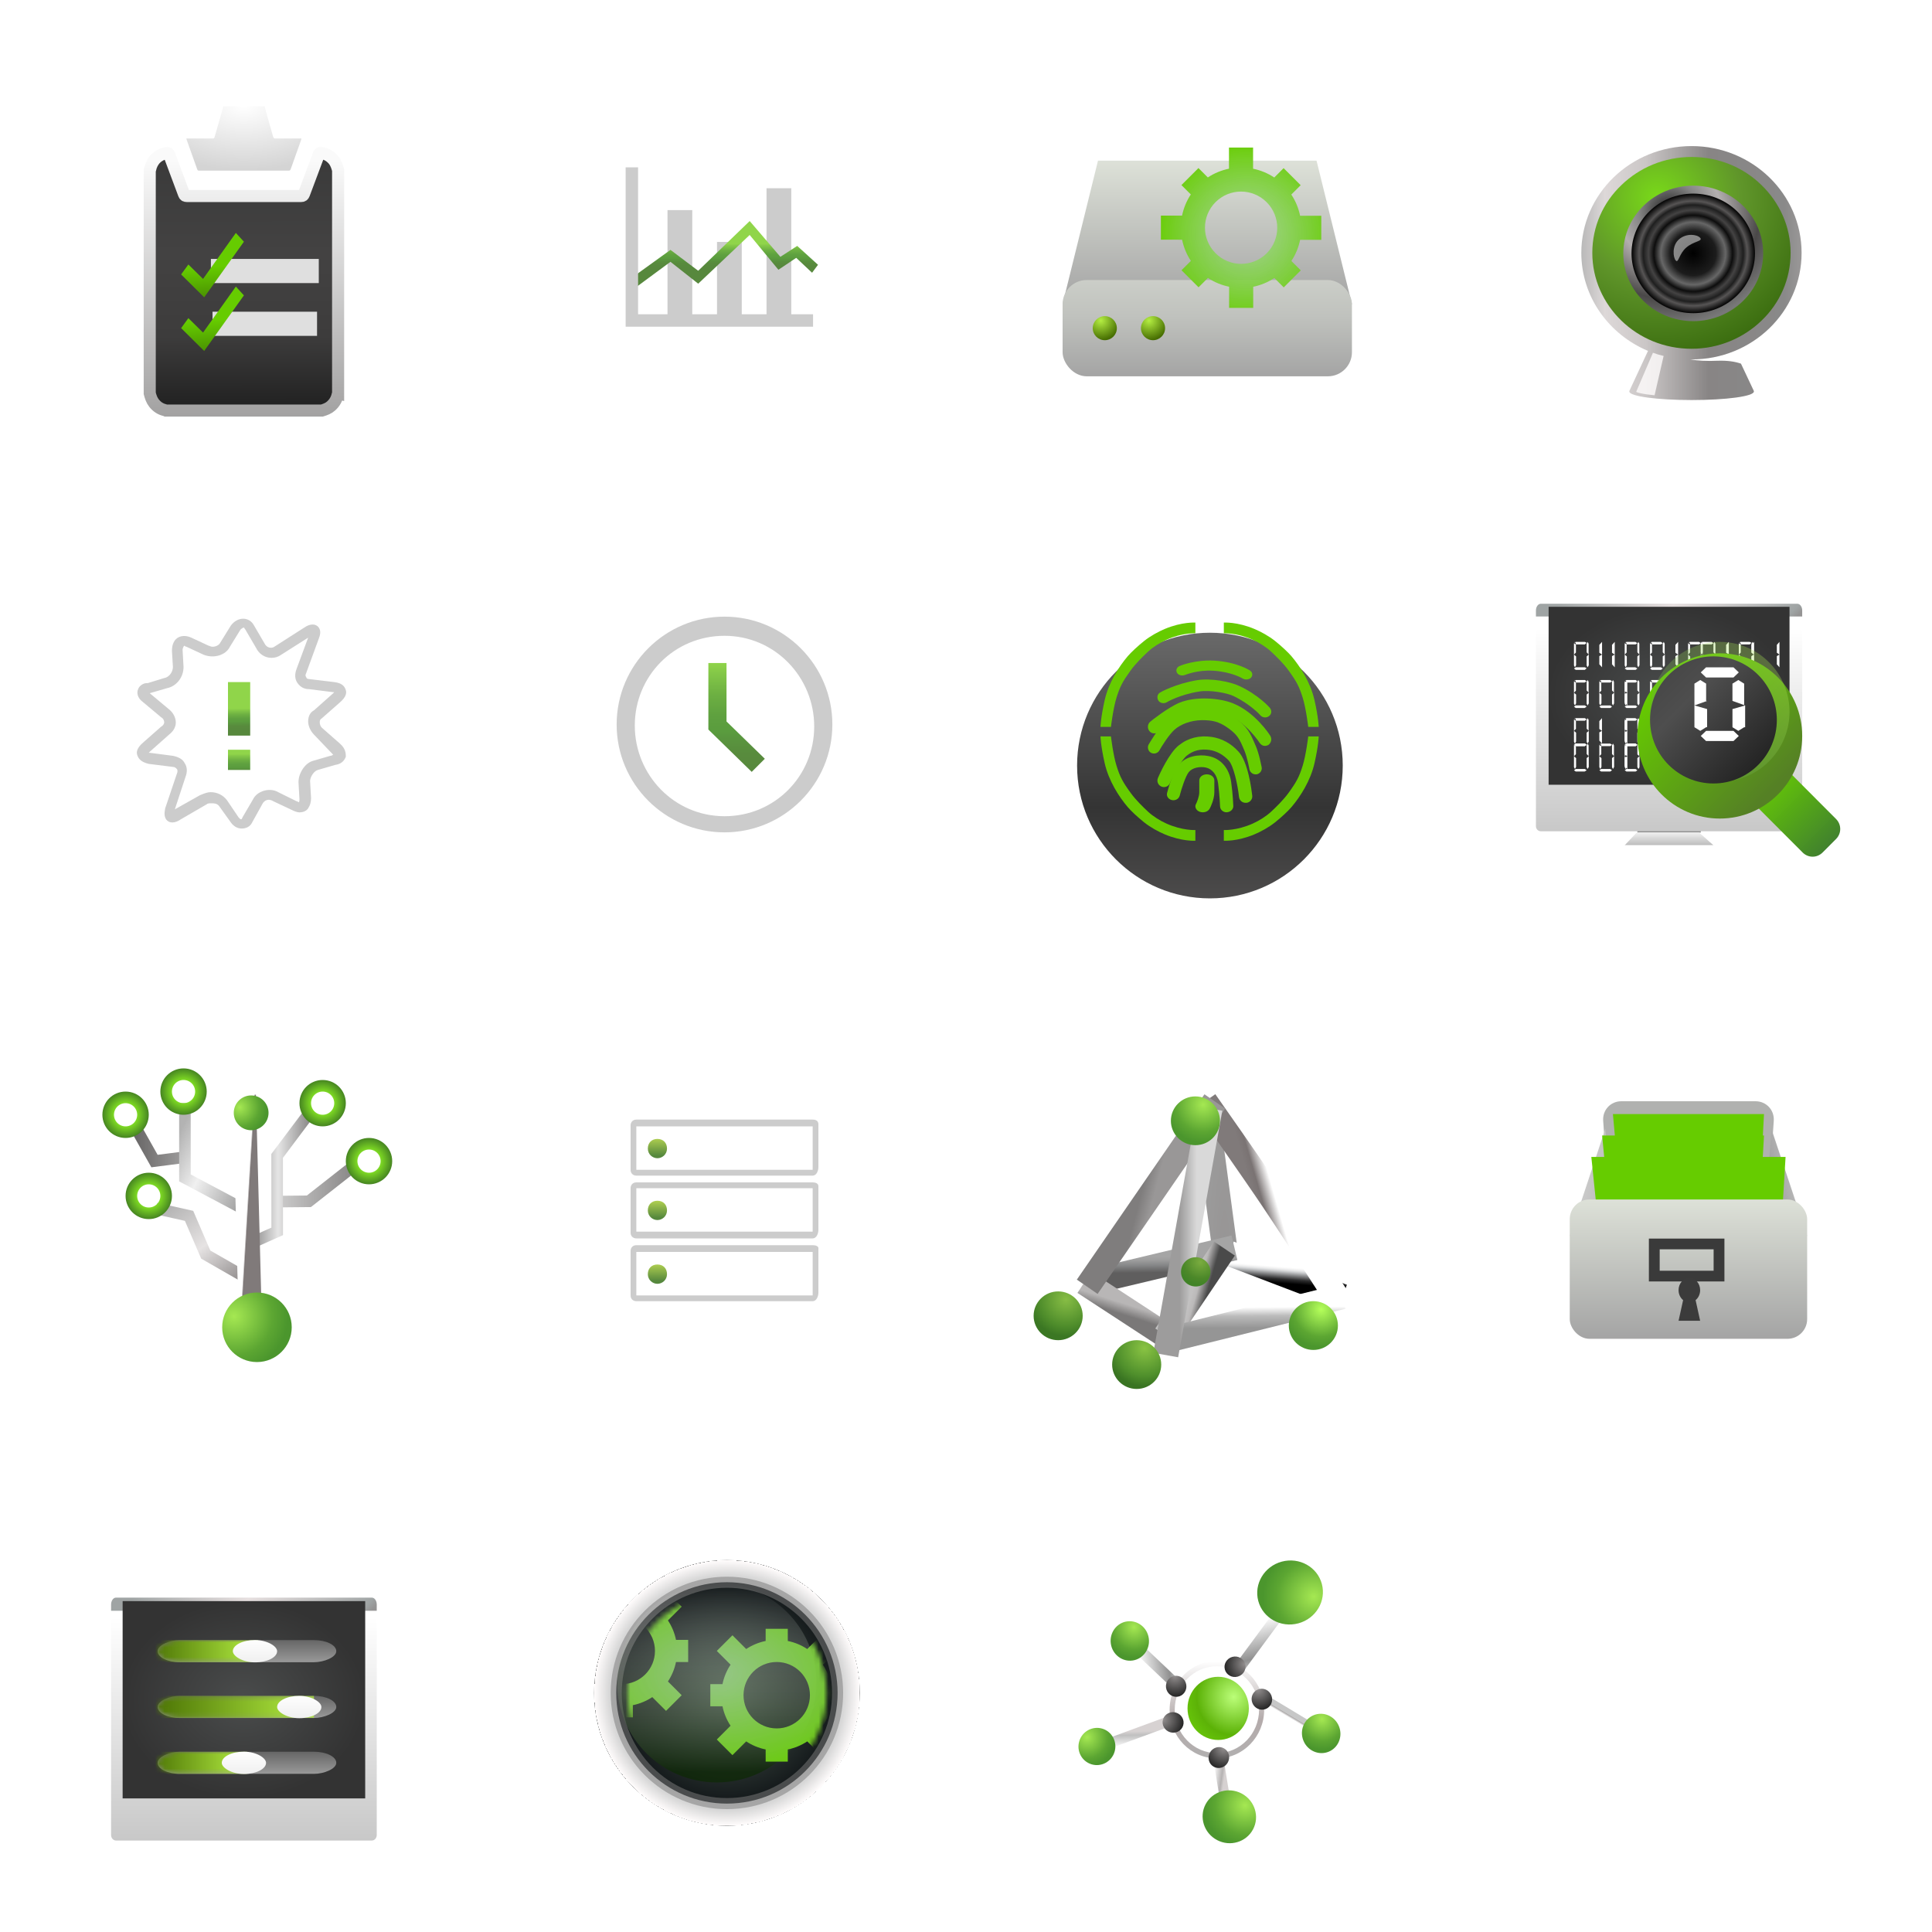 <?xml version="1.0" encoding="UTF-8" standalone="no"?><svg width="140" height="140" viewBox="0 0 140 140" xmlns="http://www.w3.org/2000/svg" xmlns:xlink="http://www.w3.org/1999/xlink"><svg width="35" height="35" viewBox="0 0 100 100" id="side_nav_icons_dashboard" x="35"><title>side_nav_icons_dashboard</title><defs><linearGradient x1="49.761%" y1="34.495%" x2="49.823%" y2="69.883%" id="aa"><stop stop-color="#90D54A" offset="0%"/><stop stop-color="#85C948" offset="8.002%"/><stop stop-color="#6DB042" offset="28.5%"/><stop stop-color="#5FA13F" offset="47.23%"/><stop stop-color="#5A9C3E" offset="62.44%"/><stop stop-color="#59963E" offset="67.97%"/><stop stop-color="#588B3D" offset="82.77%"/><stop stop-color="#57883D" offset="100%"/></linearGradient></defs><g transform="translate(30 33)" fill="none" fill-rule="evenodd"><path fill="#CCC" d="M8.2 10.5h5.125v21.618H8.2zM18.45 17.088h5.125v15.235H18.45zM28.7 5.97h5.125v26.354H28.7z"/><path d="M1.845 26.353L.82 24.5l7.995-5.765 5.74 4.324 10.66-10.295 6.355 7.41 3.485-2.263 4.305 3.912-1.23 1.647-3.28-3.088-3.69 2.47-5.945-7.205-10.66 10.088-5.74-4.53-6.97 5.148z" fill="url(#aa)"/><path d="M.82 1.647v31.706h37.515" stroke="#CCC" stroke-width="2.574"/></g></svg><svg width="35" height="35" viewBox="0 0 100 100" id="side_nav_icons_devices" x="35" y="70"><title>side_nav_icons_devices</title><defs><linearGradient x1="53.567%" y1="-10.628%" x2="53.567%" y2="86.239%" id="ba"><stop stop-color="#B7D552" offset="0%"/><stop stop-color="#56883D" offset="100%"/></linearGradient><linearGradient x1="53.567%" y1="-6.336%" x2="53.567%" y2="88.053%" id="bb"><stop stop-color="#B7D552" offset="0%"/><stop stop-color="#56883D" offset="100%"/></linearGradient><linearGradient x1="53.567%" y1="-9.815%" x2="53.567%" y2="84.574%" id="bc"><stop stop-color="#B7D552" offset="0%"/><stop stop-color="#56883D" offset="100%"/></linearGradient></defs><g transform="translate(29.167 30)" fill="none" fill-rule="evenodd"><path d="M39.087 3.2v9H2.58v-9h36.507zm0-1.4H2.58c-.794 0-1.19.6-1.19 1.2v9.2c0 .8.594 1.2 1.19 1.2h36.507c.794 0 1.19-1 1.19-1.8V2.8c0-.8-.594-1-1.19-1z" fill="#CCC"/><path d="M6.944 9.8c.993 0 1.985-.8 1.985-2s-.795-2-1.986-2c-1.19 0-1.984.8-1.984 2s.992 2 1.984 2z" fill="url(#ba)"/><path d="M39.087 16v9H2.58v-9h36.507zm0-1.2H2.58c-.794 0-1.19.6-1.19 1.2v9.2c0 .8.594 1.2 1.19 1.2h36.507c.794 0 1.19-1 1.19-1.8v-9c0-.6-.594-.8-1.19-.8z" fill="#CCC"/><path d="M6.944 22.6c.993 0 1.985-.8 1.985-2s-.795-2-1.986-2c-1.19 0-1.984.8-1.984 2s.992 2 1.984 2z" fill="url(#bb)"/><path d="M39.087 29.2v9H2.58v-9h36.507zm0-1.4H2.58c-.794 0-1.19.6-1.19 1.2v9.2c0 .8.594 1.2 1.19 1.2h36.507c.794 0 1.19-1 1.19-1.8v-9.2c0-.4-.594-.6-1.19-.6z" fill="#CCC"/><path d="M6.944 35.8c.993 0 1.985-.8 1.985-2s-.795-2-1.986-2c-1.19 0-1.984.8-1.984 2s.992 2 1.984 2z" fill="url(#bc)"/></g></svg><svg width="35" height="35" viewBox="0 0 100 100" id="side_nav_icons_incident" y="35"><title>side_nav_icons_incident</title><defs><linearGradient x1="48.783%" y1="20.95%" x2="49.391%" y2="126.435%" id="ca"><stop stop-color="#90D54A" offset="0%"/><stop stop-color="#85C948" offset="8.002%"/><stop stop-color="#6DB042" offset="28.5%"/><stop stop-color="#5FA13F" offset="47.23%"/><stop stop-color="#5A9C3E" offset="62.44%"/><stop stop-color="#59963E" offset="67.97%"/><stop stop-color="#588B3D" offset="82.77%"/><stop stop-color="#57883D" offset="100%"/></linearGradient><linearGradient x1="48.943%" y1="49.325%" x2="49.174%" y2="89.115%" id="cb"><stop stop-color="#90D54A" offset="0%"/><stop stop-color="#85C948" offset="8.002%"/><stop stop-color="#6DB042" offset="28.5%"/><stop stop-color="#5FA13F" offset="47.23%"/><stop stop-color="#5A9C3E" offset="62.44%"/><stop stop-color="#59963E" offset="67.97%"/><stop stop-color="#588B3D" offset="82.77%"/><stop stop-color="#57883D" offset="100%"/></linearGradient></defs><g transform="translate(27 27)" fill="none" fill-rule="evenodd"><path d="M23 44.536c-.8 0-1.6-.418-2.2-1.254l-2.4-3.346c-.4-.627-1.2-.627-1.6-.627-.4 0-.8 0-1 .208l-5.4 3.137c-1.2.836-2.4.836-3 0-.4-.628-.4-1.255-.2-2.3l2.4-7.11c.2-.418.2-.836 0-1.045-.2-.21-.4-.418-.8-.418l-5-.627c-1.8-.42-2.2-1.255-2.4-1.882-.2-.628 0-1.464 1.2-2.51l3.8-3.345c.4-.21.6-.627.6-.836 0-.418-.2-.837-.6-1.046l-4-3.345c-.8-.626-1.2-1.672-.8-2.508.2-.627 1-1.255 1.8-1.255h.2L7 13.382c1.2-.21 1.8-1.464 1.8-2.3l-.2-3.346c0-2.927 2.2-3.554 4-2.718l3.6 1.673c.2 0 .4.21.8.21.8 0 1.4-.418 1.6-.836l2.2-3.555c1.4-1.883 3.8-1.883 4.8 0l2.2 3.763c.4.836 1.4 1.045 2 .627L36 2.927c1.2-.836 2.4-.836 3 0 .4.628.4 1.255 0 2.3l-2.6 7.11c-.2.418-.2.627 0 .836 0 .21.2.418.6.418l5.2.628c1.8.21 2.2 1.046 2.4 1.673.2.628 0 1.465-1.2 2.51l-3.8 3.345c-.4.21-.4.628-.4.837 0 .418.2.836.4 1.045l3.8 3.346c1.2 1.045 1.2 2.09 1.2 2.718-.2.42-.6 1.465-2.2 1.674l-3.6 1.045c-.8.208-1.6 1.463-1.6 2.3l.2 3.554c0 .836-.2 1.463-.6 2.09-.4.628-1.2.837-1.8.837-.4 0-1-.208-1.4-.417l-4-1.882c-1-.626-1.8-.208-2.2.42l-2.2 3.972c-.4.836-1.2 1.254-2.2 1.254zm-6.4-7.527c1.4 0 2.6.626 3.4 1.672l2.4 3.554c.4.42.6.628.8 0l2.2-3.763c.8-1.673 3.4-2.51 5.2-1.464l3.8 1.88c.2 0 .4.21.4.21.2 0 .2-.418.2-.627l-.2-3.555c0-1.882 1.4-3.973 3-4.39l3.6-1.046c.4 0 .4-.21.6-.21l-.4-.417L38 25.09c-.8-.835-1.2-1.88-1.2-2.717 0-1.046.4-1.882 1.2-2.3l4-3.555.2-.21H42l-5-.626c-1 0-1.8-.418-2.4-1.255-.6-.836-.6-1.882-.2-2.927l2.4-6.482-5.6 3.555c-.6.418-1.2.627-2 .627-1.4 0-2.6-.836-3.2-2.09l-2.2-3.765c-.2-.21-.2-.418-.4-.418 0 0-.4.21-.6.418L20.6 6.9c-.8 1.673-3.2 2.51-5.4 1.673L11.6 6.9c-.2 0-.4-.21-.4-.21-.2 0-.4.628-.4.837l.2 3.555c0 2.09-1.4 3.973-3.4 4.39L4 16.52l4 3.346c.8.627 1.4 1.672 1.4 2.718 0 1.045-.6 1.882-1.4 2.51l-4 3.553-.2.21H4l4.8.627c1 .21 2 .627 2.4 1.463.6.837.6 1.882.2 2.928l-2.2 6.69 5.2-2.927c1-.418 1.6-.627 2.2-.627z" fill="#CCC"/><path d="M24.8 32.41h-4.6v-4.183h4.6v4.182z" fill="url(#ca)"/><path d="M24.8 25.3h-4.6V14.218h4.6V25.3z" fill="url(#cb)"/></g></svg><svg width="35" height="35" viewBox="0 0 100 100" id="side_nav_icons_syslog" x="35" y="35"><title>side_nav_icons_syslog</title><defs><linearGradient x1="50.197%" y1=".019%" x2="50.197%" y2="100.737%" id="da"><stop stop-color="#90D54A" offset="0%"/><stop stop-color="#85C948" offset="8.002%"/><stop stop-color="#6DB042" offset="28.5%"/><stop stop-color="#5FA13F" offset="47.23%"/><stop stop-color="#5A9C3E" offset="62.44%"/><stop stop-color="#59963E" offset="67.97%"/><stop stop-color="#588B3D" offset="82.77%"/><stop stop-color="#57883D" offset="100%"/></linearGradient></defs><g transform="translate(26 26)" fill="none" fill-rule="evenodd"><path d="M24 46.33C11.687 46.33 1.67 36.313 1.67 24 1.67 11.687 11.687 1.67 24 1.67c12.313 0 22.33 10.017 22.33 22.33 0 12.313-10.017 22.33-22.33 22.33zm0-40.695c-10.435 0-18.574 8.348-18.574 18.574 0 10.225 8.14 18.78 18.574 18.78 10.435 0 18.574-8.347 18.574-18.573S34.434 5.635 24 5.635z" fill="#CCC"/><path d="M24.626 11.27H20.66v13.773l8.975 8.766 2.713-2.714-7.93-7.722V11.27h.208z" fill="url(#da)"/></g></svg><svg width="35" height="35" viewBox="0 0 100 100" id="top_nav_icon_asset" x="70"><title>top_nav_icon_asset</title><defs><linearGradient x1="50%" y1="0%" x2="50%" y2="100%" id="ea"><stop stop-color="#DDE1D8" offset="0%"/><stop stop-color="#A4A4A4" offset="100%"/></linearGradient><linearGradient x1="50%" y1="-93.647%" x2="50%" y2="100%" id="eb"><stop stop-color="#11311B10A" offset="0%"/><stop stop-color="#DDE1D8" offset="17.717%"/><stop stop-color="#BFC1BD" offset="68.922%"/><stop stop-color="#A4A4A4" offset="100%"/></linearGradient><radialGradient cx="33.337%" cy="18.347%" fx="33.337%" fy="18.347%" r="81.653%" id="ec"><stop stop-color="#B4EE42" offset="0%"/><stop stop-color="#466D01" offset="100%"/></radialGradient><filter x="-50%" y="-50%" width="200%" height="200%" filterUnits="objectBoundingBox" id="ed"><feOffset in="SourceAlpha" result="shadowOffsetOuter1"/><feGaussianBlur stdDeviation="1" in="shadowOffsetOuter1" result="shadowBlurOuter1"/><feColorMatrix values="0 0 0 0 0 0 0 0 0 0 0 0 0 0 0 0 0 0 0.35 0" in="shadowBlurOuter1" result="shadowMatrixOuter1"/><feMerge><feMergeNode in="shadowMatrixOuter1"/><feMergeNode in="SourceGraphic"/></feMerge></filter><filter x="-50%" y="-50%" width="200%" height="200%" filterUnits="objectBoundingBox" id="ee"><feOffset in="SourceAlpha" result="shadowOffsetOuter1"/><feGaussianBlur stdDeviation="1" in="shadowOffsetOuter1" result="shadowBlurOuter1"/><feColorMatrix values="0 0 0 0 0 0 0 0 0 0 0 0 0 0 0 0 0 0 0.35 0" in="shadowBlurOuter1" result="shadowMatrixOuter1"/><feMerge><feMergeNode in="shadowMatrixOuter1"/><feMergeNode in="SourceGraphic"/></feMerge></filter><radialGradient cx="55.544%" fx="55.544%" fy="50%" r="64.565%" id="ef"><stop stop-color="#A0D790" stop-opacity=".833" offset="0%"/><stop stop-color="#6C0" offset="100%"/></radialGradient><filter x="-50%" y="-50%" width="200%" height="200%" filterUnits="objectBoundingBox" id="eg"><feOffset dx="2" dy="2" in="SourceAlpha" result="shadowOffsetOuter1"/><feGaussianBlur stdDeviation="2.5" in="shadowOffsetOuter1" result="shadowBlurOuter1"/><feColorMatrix values="0 0 0 0 0 0 0 0 0 0 0 0 0 0 0 0 0 0 0.35 0" in="shadowBlurOuter1" result="shadowMatrixOuter1"/><feMerge><feMergeNode in="shadowMatrixOuter1"/><feMergeNode in="SourceGraphic"/></feMerge></filter></defs><g transform="translate(20 23)" fill="none" fill-rule="evenodd"><path d="M52.574 10.254l7.33 29.71H0l7.33-29.71h45.244z" fill="url(#ea)"/><rect fill="url(#eb)" y="34.981" width="59.904" height="19.928" rx="4.982"/><ellipse fill="url(#ec)" filter="url(#ed)" cx="8.736" cy="44.945" rx="2.496" ry="2.491"/><ellipse fill="url(#ec)" filter="url(#ee)" cx="18.72" cy="44.945" rx="2.496" ry="2.491"/><path d="M49.4 18.31c-.322-1.59-.95-3.07-1.817-4.377l3.098-3.098-3.522-3.523-3.1 3.102c-1.312-.868-2.796-1.494-4.39-1.817v-2.74h-4.993v2.74c-1.593.322-3.076.948-4.386 1.814l-3.1-3.098-3.53 3.53 3.096 3.096c-.866 1.306-1.492 2.785-1.816 4.373h-2.745v4.983h2.745c.324 1.59.95 3.07 1.82 4.378l-3.1 3.1 3.523 3.522 3.102-3.1c1.31.866 2.795 1.493 4.39 1.816v2.74h4.992v-2.74c1.593-.323 3.076-.95 4.386-1.814l3.098 3.098 3.53-3.53-3.094-3.095c.866-1.306 1.492-2.785 1.815-4.374h2.747V18.31H49.4zm-12.23 9.965c4.136 0 7.49-3.346 7.49-7.473s-3.354-7.473-7.49-7.473c-4.135 0-7.487 3.345-7.487 7.472 0 4.127 3.352 7.473 7.488 7.473z" fill="url(#ef)" filter="url(#eg)" transform="rotate(45 36.44 20.802)"/></g></svg><svg width="35" height="35" viewBox="0 0 100 100" id="top_nav_icon_attack_discovery" x="70" y="35"><title>top_nav_icon_attack_discovery</title><defs><linearGradient x1="50%" y1="0%" x2="50%" y2="100%" id="fa"><stop stop-color="#696969" offset="0%"/><stop stop-color="#343434" offset="65.767%"/><stop stop-color="#4C4B4B" offset="100%"/></linearGradient><filter x="-50%" y="-50%" width="200%" height="200%" filterUnits="objectBoundingBox" id="fb"><feOffset dy="5" in="SourceAlpha" result="shadowOffsetOuter1"/><feGaussianBlur stdDeviation="4.5" in="shadowOffsetOuter1" result="shadowBlurOuter1"/><feColorMatrix values="0 0 0 0 0 0 0 0 0 0 0 0 0 0 0 0 0 0 0.35 0" in="shadowBlurOuter1" result="shadowMatrixOuter1"/><feOffset in="SourceAlpha" result="shadowOffsetOuter2"/><feGaussianBlur stdDeviation="9" in="shadowOffsetOuter2" result="shadowBlurOuter2"/><feColorMatrix values="0 0 0 0 0.4 0 0 0 0 0.8 0 0 0 0 0 0 0 0 0.35 0" in="shadowBlurOuter2" result="shadowMatrixOuter2"/><feOffset dy="3" in="SourceAlpha" result="shadowOffsetInner1"/><feGaussianBlur stdDeviation="1.5" in="shadowOffsetInner1" result="shadowBlurInner1"/><feComposite in="shadowBlurInner1" in2="SourceAlpha" operator="arithmetic" k2="-1" k3="1" result="shadowInnerInner1"/><feColorMatrix values="0 0 0 0 1 0 0 0 0 1 0 0 0 0 1 0 0 0 0.35 0" in="shadowInnerInner1" result="shadowMatrixInner1"/><feMerge><feMergeNode in="shadowMatrixOuter1"/><feMergeNode in="shadowMatrixOuter2"/><feMergeNode in="SourceGraphic"/><feMergeNode in="shadowMatrixInner1"/></feMerge></filter><filter x="-50%" y="-50%" width="200%" height="200%" filterUnits="objectBoundingBox" id="fc"><feOffset in="SourceAlpha" result="shadowOffsetOuter1"/><feGaussianBlur stdDeviation="4.5" in="shadowOffsetOuter1" result="shadowBlurOuter1"/><feColorMatrix values="0 0 0 0 0.4 0 0 0 0 0.8 0 0 0 0 0 0 0 0 0.7 0" in="shadowBlurOuter1" result="shadowMatrixOuter1"/><feMerge><feMergeNode in="shadowMatrixOuter1"/><feMergeNode in="SourceGraphic"/></feMerge></filter><filter x="-50%" y="-50%" width="200%" height="200%" filterUnits="objectBoundingBox" id="fd"><feOffset in="SourceAlpha" result="shadowOffsetOuter1"/><feGaussianBlur stdDeviation="4.5" in="shadowOffsetOuter1" result="shadowBlurOuter1"/><feColorMatrix values="0 0 0 0 0.4 0 0 0 0 0.8 0 0 0 0 0 0 0 0 0.7 0" in="shadowBlurOuter1" result="shadowMatrixOuter1"/><feMerge><feMergeNode in="shadowMatrixOuter1"/><feMergeNode in="SourceGraphic"/></feMerge></filter><filter x="-50%" y="-50%" width="200%" height="200%" filterUnits="objectBoundingBox" id="fe"><feOffset in="SourceAlpha" result="shadowOffsetOuter1"/><feGaussianBlur stdDeviation="4.5" in="shadowOffsetOuter1" result="shadowBlurOuter1"/><feColorMatrix values="0 0 0 0 0.4 0 0 0 0 0.8 0 0 0 0 0 0 0 0 0.7 0" in="shadowBlurOuter1" result="shadowMatrixOuter1"/><feMerge><feMergeNode in="shadowMatrixOuter1"/><feMergeNode in="SourceGraphic"/></feMerge></filter><filter x="-50%" y="-50%" width="200%" height="200%" filterUnits="objectBoundingBox" id="ff"><feOffset in="SourceAlpha" result="shadowOffsetOuter1"/><feGaussianBlur stdDeviation="4.5" in="shadowOffsetOuter1" result="shadowBlurOuter1"/><feColorMatrix values="0 0 0 0 0.4 0 0 0 0 0.8 0 0 0 0 0 0 0 0 0.7 0" in="shadowBlurOuter1" result="shadowMatrixOuter1"/><feMerge><feMergeNode in="shadowMatrixOuter1"/><feMergeNode in="SourceGraphic"/></feMerge></filter></defs><g transform="translate(23 23)" fill="none" fill-rule="evenodd"><circle fill="url(#fa)" filter="url(#fb)" cx="27.5" cy="27.5" r="27.5"/><g transform="translate(4.845 5.893)" fill="#6C0"><path d="M19.643.008V2.22s-2.67-.15-5.994 1.343c-1.338.6-2.77 1.502-3.775 2.434-1.005.93-2.553 2.432-3.63 3.915-1.647 2.27-2.205 3.324-2.917 5.592-.712 2.268-1.163 6.103-1.163 6.103H0s.047-1.93.87-5.553c.825-3.623 2.926-6.915 4.776-9.09.69-.81 2.095-2.116 3.39-3.15 1.296-1.033 2.95-1.934 4.25-2.48C16.902-.186 19.643.008 19.643.008z" filter="url(#fc)"/><path d="M25.536.008V2.22s2.67-.15 5.993 1.343c1.336.6 2.768 1.502 3.773 2.434 1.006.93 2.554 2.432 3.63 3.915 1.647 2.27 2.206 3.324 2.917 5.592.712 2.268 1.164 6.103 1.164 6.103h2.165s-.048-1.93-.872-5.553-2.925-6.915-4.775-9.09c-.69-.81-2.096-2.116-3.39-3.15-1.296-1.033-2.95-1.934-4.25-2.48C28.276-.186 25.535.008 25.535.008z" filter="url(#fd)"/><path d="M19.643 45.17v-2.21s-2.67.148-5.994-1.344c-1.338-.6-2.77-1.502-3.775-2.434-1.005-.932-2.553-2.432-3.63-3.915-1.647-2.27-2.205-3.324-2.917-5.592-.712-2.27-1.163-6.104-1.163-6.104H0s.047 1.932.87 5.555c.825 3.623 2.926 6.915 4.776 9.088.69.813 2.095 2.117 3.39 3.15 1.296 1.035 2.95 1.935 4.25 2.48 3.616 1.52 6.357 1.328 6.357 1.328z" filter="url(#fe)"/><path d="M25.536 45.17v-2.21s2.67.148 5.993-1.344c1.336-.6 2.768-1.502 3.773-2.434 1.006-.932 2.554-2.432 3.63-3.915 1.647-2.27 2.206-3.324 2.917-5.592.712-2.27 1.164-6.104 1.164-6.104h2.165s-.048 1.932-.872 5.555c-.824 3.623-2.925 6.915-4.775 9.088-.69.813-2.096 2.117-3.39 3.15-1.296 1.035-2.95 1.935-4.25 2.48-3.616 1.52-6.357 1.328-6.357 1.328z" filter="url(#ff)"/><g transform="translate(9.82 7.857)"><path d="M20.382 3.93c-.25 0-.543-.07-.793-.21 0 0-2.173-1.36-6.057-1.605-3.258-.21-5.805.872-5.847.872-.627.244-1.378.07-1.67-.453-.293-.523-.042-1.15.542-1.395C6.684 1.07 9.774-.187 13.7.022c4.72.28 7.35 1.988 7.434 2.058.543.35.627 1.012.21 1.465-.21.244-.586.384-.962.384zM24.26 11.786c-.387 0-.73-.162-.988-.445 0-.04-2.06-2.3-5.58-3.998-1.288-.606-4.765-1.292-7.04-.93-4.08.648-6.697 2.183-6.74 2.223-.6.364-1.417.202-1.76-.364-.344-.564-.215-1.332.386-1.655.13-.08 3.09-1.777 7.64-2.545 2.963-.484 6.998.364 8.673 1.172 4.036 1.858 6.31 4.443 6.397 4.564.43.526.386 1.293-.172 1.697-.257.202-.558.283-.815.283z"/><path d="M24.224 17.68c-.44 0-.837-.23-1.1-.64-.045-.046-2.642-4.11-6.47-5.706-2.598-1.05-6.868-1.14-9.2-.137-1.982.913-5.327 3.56-5.327 3.606-.572.456-1.408.365-1.85-.228-.44-.594-.35-1.46.22-1.917.134-.137 3.655-2.922 5.944-3.88 3.302-1.415 8.364-1.05 11.18.09 4.623 1.872 7.572 6.483 7.704 6.71.396.64.22 1.462-.396 1.918-.22.09-.44.183-.704.183z"/><path d="M22.282 23.57c-.592 0-1.142-.42-1.27-1.053 0-.042-.422-2.404-1.056-3.923l-.043-.084c-.93-2.235-1.353-3.12-3.3-4.513-1.987-1.434-3.382-1.645-5.497-1.645-2.2.042-4.314.8-5.668 2.025-1.142 1.054-2.622 3.416-3.087 4.26-.338.59-1.14.8-1.733.464-.592-.337-.804-1.138-.466-1.73.086-.125 1.905-3.33 3.597-4.85 1.818-1.644 4.567-2.656 7.36-2.7 2.537 0 4.44.297 6.978 2.11 2.537 1.772 3.13 3.206 4.144 5.568l.042.084c.803 1.814 1.226 4.43 1.27 4.513.125.675-.34 1.35-1.06 1.476h-.21z"/><path d="M20.207 29.464c-.673 0-1.256-.495-1.346-1.215-.268-2.478-1.12-6.485-2.152-7.566-1.166-1.215-2.466-1.936-3.947-2.16-1.837-.27-3.362.09-4.708 1.17-1.12.9-2.78 3.962-3.5 5.718-.312.675-1.075.99-1.793.675-.673-.315-.987-1.08-.673-1.8.224-.54 2.287-5.18 4.35-6.754 1.93-1.53 4.216-2.072 6.773-1.71 2.063.314 3.947 1.304 5.517 3.015 2.018 2.117 2.736 7.97 2.87 9.14.09.72-.448 1.396-1.166 1.486h-.223z"/><path d="M16.285 31.43c-.72 0-1.304-.532-1.348-1.186 0-.04-.09-2.45-.405-4.82-.225-1.756-1.214-2.982-2.562-3.268-1.17-.245-2.742 0-3.507.94-.63.776-1.483 3.308-1.888 4.9-.18.655-.9 1.063-1.618.9-.72-.163-1.17-.817-.99-1.47.18-.695 1.17-4.33 2.34-5.76 1.527-1.88 4.224-2.287 6.247-1.88 2.517.49 4.27 2.493 4.675 5.352.36 2.492.45 4.943.45 5.024 0 .654-.586 1.226-1.395 1.267z"/><path d="M11.358 31.43c-.208 0-.416-.044-.57-.086-.78-.253-1.197-1.014-.833-1.647.208-.38.676-1.563.676-2.408v-2.45c0-.72.676-1.27 1.56-1.27s1.56.55 1.56 1.27v2.45c0 1.477-.832 3.167-.936 3.336-.26.507-.832.803-1.456.803z"/></g></g></g></svg><svg width="35" height="35" viewBox="0 0 100 100" id="top_nav_icon_attack_path" y="70"><title>top_nav_icon_attack_path</title><defs><linearGradient x1="50%" y1="0%" x2="50%" y2="108.252%" id="ga"><stop stop-color="#6A6868" offset="0%"/><stop stop-color="#E5E5E5" offset="48.899%"/><stop stop-color="#7A7878" offset="100%"/></linearGradient><linearGradient x1="103.024%" y1="1.419%" x2="0%" y2="100%" id="gb"><stop stop-color="#ADADAD" offset="0%"/><stop stop-color="#E6E3E3" offset="55.866%"/><stop stop-color="#969292" offset="100%"/></linearGradient><linearGradient x1="82.127%" y1="0%" x2="-6.985%" y2="97.15%" id="gc"><stop stop-color="#B3B3B3" offset="0%"/><stop stop-color="#F0F0F0" offset="40.39%"/><stop stop-color="#999" offset="100%"/></linearGradient><linearGradient x1="50%" y1="44.387%" x2="37.03%" y2="50%" id="gd"><stop stop-color="#FFF" offset="0%"/><stop stop-color="#7A7373" offset="65.699%"/><stop stop-color="#807A7A" offset="100%"/></linearGradient><radialGradient cx="65.843%" cy="16.866%" fx="65.843%" fy="16.866%" r="77.705%" id="ge"><stop stop-color="#A5E852" offset="0%"/><stop stop-color="#5CA632" offset="72.146%"/><stop stop-color="#4B962D" offset="100%"/></radialGradient><filter x="-50%" y="-50%" width="200%" height="200%" filterUnits="objectBoundingBox" id="gf"><feOffset in="SourceAlpha" result="shadowOffsetOuter1"/><feGaussianBlur stdDeviation="6" in="shadowOffsetOuter1" result="shadowBlurOuter1"/><feColorMatrix values="0 0 0 0 0.4 0 0 0 0 0.8 0 0 0 0 0 0 0 0 0.35 0" in="shadowBlurOuter1" result="shadowMatrixOuter1"/><feOffset dx="-2" dy="2" in="SourceAlpha" result="shadowOffsetOuter2"/><feGaussianBlur stdDeviation="2.5" in="shadowOffsetOuter2" result="shadowBlurOuter2"/><feColorMatrix values="0 0 0 0 0 0 0 0 0 0 0 0 0 0 0 0 0 0 0.35 0" in="shadowBlurOuter2" result="shadowMatrixOuter2"/><feMerge><feMergeNode in="shadowMatrixOuter1"/><feMergeNode in="shadowMatrixOuter2"/><feMergeNode in="SourceGraphic"/></feMerge></filter><radialGradient fx="50%" fy="50%" r="80.263%" id="gg"><stop stop-color="#74E602" offset="0%"/><stop stop-color="#82E024" offset="38.883%"/><stop stop-color="#2F6220" offset="100%"/></radialGradient><filter x="-50%" y="-50%" width="200%" height="200%" filterUnits="objectBoundingBox" id="gh"><feOffset in="SourceAlpha" result="shadowOffsetOuter1"/><feGaussianBlur stdDeviation="6" in="shadowOffsetOuter1" result="shadowBlurOuter1"/><feColorMatrix values="0 0 0 0 0.4 0 0 0 0 0.8 0 0 0 0 0 0 0 0 0.35 0" in="shadowBlurOuter1" result="shadowMatrixOuter1"/><feOffset dx="-2" dy="2" in="SourceAlpha" result="shadowOffsetOuter2"/><feGaussianBlur stdDeviation="2.5" in="shadowOffsetOuter2" result="shadowBlurOuter2"/><feColorMatrix values="0 0 0 0 0 0 0 0 0 0 0 0 0 0 0 0 0 0 0.35 0" in="shadowBlurOuter2" result="shadowMatrixOuter2"/><feMerge><feMergeNode in="shadowMatrixOuter1"/><feMergeNode in="shadowMatrixOuter2"/><feMergeNode in="SourceGraphic"/></feMerge></filter></defs><g transform="rotate(-90 50 30)" fill="none" fill-rule="evenodd"><path d="M38.296 52.88l-7.014-8.93-.06-6.623M40.45 18.484l-.834-6.497 6.794-3.823" stroke="url(#ga)" stroke-width="2.4"/><path d="M15.89 30.207l4.366-7.612 8.014-3.45 1.523-6.814" stroke="url(#gb)" stroke-width="2.4"/><path d="M21.848 30.207l3.207 7.184 15.623-.017 8.977 6.737" stroke="url(#ga)" stroke-width="2.4"/><path d="M29.793 30.207l6.334-11.917H51.64" stroke="url(#gc)" stroke-width="2.4"/><path d="M6.708 31.813L30 31.2l23.292-.613" stroke="url(#gd)" stroke-width="4.8"/><ellipse fill="url(#ge)" filter="url(#gf)" cx="7.2" cy="31.2" rx="7.2" ry="7.2"/><ellipse stroke="url(#gg)" stroke-width="2.4" cx="51.6" cy="46.8" rx="3.6" ry="3.6"/><ellipse stroke="url(#gg)" stroke-width="2.4" cx="54" cy="18" rx="3.6" ry="3.6"/><ellipse stroke="url(#gg)" stroke-width="2.4" cx="49.2" cy="6" rx="3.6" ry="3.6"/><ellipse stroke="url(#gg)" stroke-width="2.4" cx="39.6" cy="56.4" rx="3.6" ry="3.6"/><ellipse stroke="url(#gg)" stroke-width="2.4" cx="32.4" cy="10.8" rx="3.6" ry="3.6"/><ellipse fill="url(#ge)" filter="url(#gh)" cx="51.6" cy="30" rx="3.6" ry="3.6"/></g></svg><svg width="35" height="35" viewBox="0 0 100 100" id="top_nav_icon_behaviour_inspection"><title>top_nav_icon_behaviour_inspection</title><defs><linearGradient x1="47.774%" y1="0%" x2="47.838%" y2="96.943%" id="hb"><stop stop-color="#3A3A3A" offset="0%"/><stop stop-color="#434242" offset="39.858%"/><stop stop-color="#3D3C3C" offset="73.565%"/><stop stop-color="#232323" offset="100%"/></linearGradient><linearGradient x1="50%" y1="104.014%" x2="50%" y2="2.915%" id="ha"><stop stop-color="#A1A0A0" offset="0%"/><stop stop-color="#FAFAFA" offset="100%"/></linearGradient><filter x="-50%" y="-50%" width="200%" height="200%" filterUnits="objectBoundingBox" id="hc"><feOffset dy="3" in="SourceAlpha" result="shadowOffsetInner1"/><feGaussianBlur stdDeviation="1.5" in="shadowOffsetInner1" result="shadowBlurInner1"/><feComposite in="shadowBlurInner1" in2="SourceAlpha" operator="arithmetic" k2="-1" k3="1" result="shadowInnerInner1"/><feColorMatrix values="0 0 0 0 0 0 0 0 0 0 0 0 0 0 0 0 0 0 0.35 0" in="shadowInnerInner1" result="shadowMatrixInner1"/><feMerge><feMergeNode in="SourceGraphic"/><feMergeNode in="shadowMatrixInner1"/></feMerge></filter><radialGradient cy="0%" fx="50%" fy="0%" r="98.978%" id="hd"><stop stop-color="#FFF" offset="0%"/><stop stop-color="#D4D4D4" offset="100%"/></radialGradient><filter x="-50%" y="-50%" width="200%" height="200%" filterUnits="objectBoundingBox" id="he"><feOffset dy="3" in="SourceAlpha" result="shadowOffsetOuter1"/><feGaussianBlur stdDeviation="5" in="shadowOffsetOuter1" result="shadowBlurOuter1"/><feColorMatrix values="0 0 0 0 0 0 0 0 0 0 0 0 0 0 0 0 0 0 0.35 0" in="shadowBlurOuter1" result="shadowMatrixOuter1"/><feMerge><feMergeNode in="shadowMatrixOuter1"/><feMergeNode in="SourceGraphic"/></feMerge></filter><filter x="-50%" y="-50%" width="200%" height="200%" filterUnits="objectBoundingBox" id="hf"><feOffset dy="3" in="SourceAlpha" result="shadowOffsetOuter1"/><feGaussianBlur stdDeviation="5" in="shadowOffsetOuter1" result="shadowBlurOuter1"/><feColorMatrix values="0 0 0 0 0 0 0 0 0 0 0 0 0 0 0 0 0 0 0.35 0" in="shadowBlurOuter1" result="shadowMatrixOuter1"/><feMerge><feMergeNode in="shadowMatrixOuter1"/><feMergeNode in="SourceGraphic"/></feMerge></filter><linearGradient x1="46.68%" y1="52.683%" x2="50%" y2="100%" id="hg"><stop stop-color="#6C0" offset="0%"/><stop stop-color="#4A9202" offset="100%"/></linearGradient><filter x="-50%" y="-50%" width="200%" height="200%" filterUnits="objectBoundingBox" id="hh"><feOffset dy="4" in="SourceAlpha" result="shadowOffsetOuter1"/><feGaussianBlur stdDeviation="5" in="shadowOffsetOuter1" result="shadowBlurOuter1"/><feColorMatrix values="0 0 0 0 0 0 0 0 0 0 0 0 0 0 0 0 0 0 0.474 0" in="shadowBlurOuter1" result="shadowMatrixOuter1"/><feOffset in="SourceAlpha" result="shadowOffsetOuter2"/><feGaussianBlur stdDeviation="10.5" in="shadowOffsetOuter2" result="shadowBlurOuter2"/><feColorMatrix values="0 0 0 0 0.4 0 0 0 0 0.8 0 0 0 0 0 0 0 0 0.7 0" in="shadowBlurOuter2" result="shadowMatrixOuter2"/><feMerge><feMergeNode in="shadowMatrixOuter1"/><feMergeNode in="shadowMatrixOuter2"/><feMergeNode in="SourceGraphic"/></feMerge></filter><filter x="-50%" y="-50%" width="200%" height="200%" filterUnits="objectBoundingBox" id="hi"><feOffset dy="4" in="SourceAlpha" result="shadowOffsetOuter1"/><feGaussianBlur stdDeviation="5" in="shadowOffsetOuter1" result="shadowBlurOuter1"/><feColorMatrix values="0 0 0 0 0 0 0 0 0 0 0 0 0 0 0 0 0 0 0.474 0" in="shadowBlurOuter1" result="shadowMatrixOuter1"/><feOffset in="SourceAlpha" result="shadowOffsetOuter2"/><feGaussianBlur stdDeviation="10.5" in="shadowOffsetOuter2" result="shadowBlurOuter2"/><feColorMatrix values="0 0 0 0 0.4 0 0 0 0 0.8 0 0 0 0 0 0 0 0 0.7 0" in="shadowBlurOuter2" result="shadowMatrixOuter2"/><feMerge><feMergeNode in="shadowMatrixOuter1"/><feMergeNode in="shadowMatrixOuter2"/><feMergeNode in="SourceGraphic"/></feMerge></filter></defs><g transform="translate(31 22)" fill="none" fill-rule="evenodd"><path d="M39 56.433c-.023.057-.06.114-.07.18-.19.988-.654 1.79-1.378 2.44-.556.5-1.22.736-1.897.947H3.352c-.053-.024-.106-.065-.167-.073-.93-.203-1.684-.697-2.294-1.467-.47-.592-.7-1.297-.89-2.02V10.238c.023-.048.053-.09.07-.137.38-1.857 1.63-3.105 3.39-3.397.304-.048.464 0 .593.35.998 2.706 2.027 5.405 3.032 8.113.115.316.26.413.58.413 7.892-.01 15.785-.01 23.686 0 .313 0 .458-.098.58-.414 1.006-2.724 2.034-5.43 3.055-8.155.076-.21.145-.372.427-.34 1.06.13 1.935.6 2.643 1.444.495.608.747 1.345.945 2.115v46.203z" stroke="url(#ha)" stroke-width="2.5" fill="url(#hb)" filter="url(#hc)"/><path d="M23.784.01c.168.628.335 1.267.51 1.887.413 1.46.84 2.91 1.24 4.368.088.31.204.41.465.41 1.655-.017 3.31-.008 4.974-.008h.443c-.037.136-.05.246-.087.346C30.618 9 29.9 11 29.195 12.996c-.095.273-.21.337-.436.337-6.174-.01-12.34-.01-18.512 0-.174 0-.312.01-.406-.255-.726-2.07-1.474-4.122-2.208-6.183-.022-.055-.022-.11-.05-.228h5.46c.175 0 .305 0 .385-.274.58-2.07 1.183-4.14 1.778-6.21.015-.055.008-.12.015-.183 2.846.01 5.708.01 8.56.01z" fill="url(#hd)"/><path d="M15.167 31.11H32.5" stroke="#DFDFDF" stroke-width="5" stroke-linecap="square" filter="url(#he)"/><path d="M15.5 42.037h16.64" stroke="#DFDFDF" stroke-width="5" stroke-linecap="square" filter="url(#hf)"/><path d="M8 28.758l-1.5 2.065 4.772 4.733L19.5 24.042l-1.668-1.82-6.794 9.526L8 28.758z" fill="url(#hg)" filter="url(#hh)"/><path d="M8 39.87l-1.5 2.064 4.772 4.733L19.5 35.153l-1.668-1.82-6.794 9.526L8 39.87z" fill="url(#hg)" filter="url(#hi)"/></g></svg><svg width="35" height="35" viewBox="0 0 100 100" id="top_nav_icon_infrastuctural_safety" x="70" y="70"><title>top_nav_icon_infrastuctural_safety</title><defs><radialGradient cx="100%" cy="100%" fx="100%" fy="100%" r="135.714%" id="ia"><stop stop-color="#979595" offset="0%"/><stop stop-color="#9D9D9D" offset="100%"/></radialGradient><linearGradient x1="36.749%" y1="67.269%" x2="44.608%" y2="30.442%" id="ib"><stop offset="0%"/><stop stop-color="#2B2B2C" offset="25.562%"/><stop stop-color="#C8CACC" offset="71.696%"/><stop stop-color="#E4E5E6" offset="81.292%"/><stop stop-color="#F6F6F6" offset="91.33%"/><stop stop-color="#FFF" offset="100%"/></linearGradient><linearGradient x1="50%" y1="44.387%" x2="37.03%" y2="50%" id="ic"><stop stop-color="#FFF" offset="0%"/><stop stop-color="#7A7373" offset="65.699%"/><stop stop-color="#807A7A" offset="100%"/></linearGradient><linearGradient x1="53.948%" y1="24.676%" x2="56.698%" y2="70.734%" id="id"><stop stop-color="#A5A5A5" offset="0%"/><stop stop-color="#9F9F9F" offset="20.354%"/><stop stop-color="#858687" offset="55.497%"/><stop stop-color="#5F5E5E" offset="100%"/></linearGradient><linearGradient x1="50%" y1="61.968%" x2="58.562%" y2="44.253%" id="ie"><stop stop-color="#7A7878" offset="0%"/><stop stop-color="#B8B6B6" offset="100%"/></linearGradient><linearGradient x1="40.677%" y1="53.829%" x2="50%" y2="57.384%" id="if"><stop stop-color="#7F7D7D" offset="0%"/><stop stop-color="#999797" offset="100%"/></linearGradient><linearGradient x1="50%" y1="38.075%" x2="72.212%" y2="47.551%" id="ig"><stop stop-color="#C2C1C1" offset="0%"/><stop stop-color="#BBB9B9" offset="30.776%"/><stop stop-color="#4A4A4A" offset="100%"/></linearGradient><linearGradient x1="62.834%" y1="23.82%" x2="64.378%" y2="71.407%" id="ih"><stop stop-color="#FFF" offset="0%"/><stop stop-color="#BBB" offset="42.57%"/><stop stop-color="#959595" offset="100%"/></linearGradient><linearGradient x1="31.257%" y1="48.504%" x2="70.085%" y2="48.504%" id="ii"><stop stop-color="#9D9C9C" offset="0%"/><stop stop-color="#D9D9D9" offset="100%"/></linearGradient><radialGradient cx="65.843%" cy="16.866%" fx="65.843%" fy="16.866%" r="77.705%" id="ij"><stop stop-color="#A5E852" offset="0%"/><stop stop-color="#5CA632" offset="72.146%"/><stop stop-color="#4B962D" offset="100%"/></radialGradient><filter x="-50%" y="-50%" width="200%" height="200%" filterUnits="objectBoundingBox" id="ik"><feOffset in="SourceAlpha" result="shadowOffsetOuter1"/><feGaussianBlur stdDeviation="6.5" in="shadowOffsetOuter1" result="shadowBlurOuter1"/><feColorMatrix values="0 0 0 0 0.4 0 0 0 0 0.8 0 0 0 0 0 0 0 0 0.35 0" in="shadowBlurOuter1" result="shadowMatrixOuter1"/><feOffset dx="-3" dy="3" in="SourceAlpha" result="shadowOffsetOuter2"/><feGaussianBlur stdDeviation="2.5" in="shadowOffsetOuter2" result="shadowBlurOuter2"/><feColorMatrix values="0 0 0 0 0 0 0 0 0 0 0 0 0 0 0 0 0 0 0.35 0" in="shadowBlurOuter2" result="shadowMatrixOuter2"/><feMerge><feMergeNode in="shadowMatrixOuter1"/><feMergeNode in="shadowMatrixOuter2"/><feMergeNode in="SourceGraphic"/></feMerge></filter><radialGradient cx="65.843%" cy="16.866%" fx="65.843%" fy="16.866%" r="77.705%" id="il"><stop stop-color="#7AAC3F" offset="0%"/><stop stop-color="#4C8829" offset="72.146%"/><stop stop-color="#418327" offset="100%"/></radialGradient><filter x="-50%" y="-50%" width="200%" height="200%" filterUnits="objectBoundingBox" id="im"><feOffset in="SourceAlpha" result="shadowOffsetOuter1"/><feGaussianBlur stdDeviation="6.5" in="shadowOffsetOuter1" result="shadowBlurOuter1"/><feColorMatrix values="0 0 0 0 0.4 0 0 0 0 0.8 0 0 0 0 0 0 0 0 0.35 0" in="shadowBlurOuter1" result="shadowMatrixOuter1"/><feOffset dx="-5" dy="5" in="SourceAlpha" result="shadowOffsetOuter2"/><feGaussianBlur stdDeviation="13" in="shadowOffsetOuter2" result="shadowBlurOuter2"/><feColorMatrix values="0 0 0 0 0 0 0 0 0 0 0 0 0 0 0 0 0 0 0.49 0" in="shadowBlurOuter2" result="shadowMatrixOuter2"/><feMerge><feMergeNode in="shadowMatrixOuter1"/><feMergeNode in="shadowMatrixOuter2"/><feMergeNode in="SourceGraphic"/></feMerge></filter><radialGradient cx="65.843%" cy="16.866%" fx="65.843%" fy="16.866%" r="77.705%" id="in"><stop stop-color="#B5FF5B" offset="0%"/><stop stop-color="#5CA632" offset="72.146%"/><stop stop-color="#4B962D" offset="100%"/></radialGradient><filter x="-50%" y="-50%" width="200%" height="200%" filterUnits="objectBoundingBox" id="io"><feOffset in="SourceAlpha" result="shadowOffsetOuter1"/><feGaussianBlur stdDeviation="6.5" in="shadowOffsetOuter1" result="shadowBlurOuter1"/><feColorMatrix values="0 0 0 0 0.4 0 0 0 0 0.8 0 0 0 0 0 0 0 0 0.35 0" in="shadowBlurOuter1" result="shadowMatrixOuter1"/><feOffset dx="-5" dy="5" in="SourceAlpha" result="shadowOffsetOuter2"/><feGaussianBlur stdDeviation="4" in="shadowOffsetOuter2" result="shadowBlurOuter2"/><feColorMatrix values="0 0 0 0 0 0 0 0 0 0 0 0 0 0 0 0 0 0 0.35 0" in="shadowBlurOuter2" result="shadowMatrixOuter2"/><feMerge><feMergeNode in="shadowMatrixOuter1"/><feMergeNode in="shadowMatrixOuter2"/><feMergeNode in="SourceGraphic"/></feMerge></filter><radialGradient cx="65.843%" cy="16.866%" fx="65.843%" fy="16.866%" r="77.705%" id="ip"><stop stop-color="#89C343" offset="0%"/><stop stop-color="#50902C" offset="72.146%"/><stop stop-color="#397422" offset="100%"/></radialGradient><filter x="-50%" y="-50%" width="200%" height="200%" filterUnits="objectBoundingBox" id="iq"><feOffset in="SourceAlpha" result="shadowOffsetOuter1"/><feGaussianBlur stdDeviation="6.5" in="shadowOffsetOuter1" result="shadowBlurOuter1"/><feColorMatrix values="0 0 0 0 0.4 0 0 0 0 0.8 0 0 0 0 0 0 0 0 0.35 0" in="shadowBlurOuter1" result="shadowMatrixOuter1"/><feOffset dx="-5" dy="5" in="SourceAlpha" result="shadowOffsetOuter2"/><feGaussianBlur stdDeviation="4" in="shadowOffsetOuter2" result="shadowBlurOuter2"/><feColorMatrix values="0 0 0 0 0 0 0 0 0 0 0 0 0 0 0 0 0 0 0.35 0" in="shadowBlurOuter2" result="shadowMatrixOuter2"/><feMerge><feMergeNode in="shadowMatrixOuter1"/><feMergeNode in="shadowMatrixOuter2"/><feMergeNode in="SourceGraphic"/></feMerge></filter><radialGradient cx="65.843%" cy="16.866%" fx="65.843%" fy="16.866%" r="75.111%" id="ir"><stop stop-color="#87BD45" offset="0%"/><stop stop-color="#4F8D2B" offset="72.571%"/><stop stop-color="#3B7723" offset="100%"/></radialGradient><filter x="-50%" y="-50%" width="200%" height="200%" filterUnits="objectBoundingBox" id="is"><feOffset in="SourceAlpha" result="shadowOffsetOuter1"/><feGaussianBlur stdDeviation="6.5" in="shadowOffsetOuter1" result="shadowBlurOuter1"/><feColorMatrix values="0 0 0 0 0.4 0 0 0 0 0.8 0 0 0 0 0 0 0 0 0.35 0" in="shadowBlurOuter1" result="shadowMatrixOuter1"/><feOffset dx="-5" dy="5" in="SourceAlpha" result="shadowOffsetOuter2"/><feGaussianBlur stdDeviation="4" in="shadowOffsetOuter2" result="shadowBlurOuter2"/><feColorMatrix values="0 0 0 0 0 0 0 0 0 0 0 0 0 0 0 0 0 0 0.35 0" in="shadowBlurOuter2" result="shadowMatrixOuter2"/><feMerge><feMergeNode in="shadowMatrixOuter1"/><feMergeNode in="shadowMatrixOuter2"/><feMergeNode in="SourceGraphic"/></feMerge></filter></defs><g transform="translate(19 24)" fill="none" fill-rule="evenodd"><path d="M30.484 4.04l3.224 24.027.84 6.267" stroke="url(#ia)" stroke-width="5.217"/><path d="M35.5 35.5l23.435 8.932" stroke="url(#ib)" stroke-width="5.217"/><path d="M30.484 4.04S40.35 18.07 44.71 24.57c5.123 7.638 14.225 21.882 14.225 21.882" stroke="url(#ic)" stroke-width="5.217"/><path d="M6.5 41.5l30.08-7.166" stroke="url(#id)" stroke-width="5.217"/><path d="M5.5 41.5l16.855 11.01" stroke="url(#ie)" stroke-width="5.217"/><path d="M6.097 42.412L32.517 4.04" stroke="url(#if)" stroke-width="5.217"/><path d="M22.355 52.51L34.5 34.5" stroke="url(#ig)" stroke-width="5.217"/><path d="M22.5 53.5l36.435-9.068" stroke="url(#ih)" stroke-width="5.217"/><path d="M31.5 5.5l-9.145 51.05" stroke="url(#ii)" stroke-width="5.217"/><ellipse fill="url(#ij)" filter="url(#ik)" cx="31.5" cy="5.049" rx="5.081" ry="5.049"/><ellipse fill="url(#il)" filter="url(#im)" cx="33.565" cy="34.324" rx="3.048" ry="3.029"/><ellipse fill="url(#in)" filter="url(#io)" cx="57.919" cy="45.442" rx="5.081" ry="5.049"/><ellipse fill="url(#ip)" filter="url(#iq)" cx="21.339" cy="53.52" rx="5.081" ry="5.049"/><ellipse fill="url(#ir)" filter="url(#is)" cx="5.081" cy="43.422" rx="5.081" ry="5.049"/></g></svg><svg width="35" height="35" viewBox="0 0 100 100" id="top_nav_icon_monitoring" x="105"><title>top_nav_icon_monitoring</title><defs><linearGradient x1=".006%" y1="50.028%" x2="100.035%" y2="50.028%" id="ja"><stop stop-color="#B9B9B9" offset="0%"/><stop stop-color="#DDD8D8" offset="10.67%"/><stop stop-color="#CBC7C7" offset="28.984%"/><stop stop-color="#888585" offset="57.78%"/><stop stop-color="#898989" offset="92.084%"/><stop stop-color="#9A9898" offset="100%"/></linearGradient><radialGradient cx="32.715%" cy="21.272%" fx="32.715%" fy="21.272%" r="85.276%" id="jb"><stop stop-color="#79D919" offset="0%"/><stop stop-color="#60962A" offset="49.359%"/><stop stop-color="#3A6C0F" offset="100%"/></radialGradient><radialGradient fx="50%" fy="50%" r="48.096%" id="jc"><stop offset="0%"/><stop stop-color="#1C1C1C" offset="36.81%"/><stop stop-color="#434343" offset="44.788%"/><stop stop-color="#676767" offset="52.202%"/><stop stop-color="#0D0D0D" offset="63.485%"/><stop stop-color="#444343" offset="72.126%"/><stop stop-color="#1F1F1F" offset="80.726%"/><stop stop-color="#575555" offset="87.287%"/><stop offset="100%"/></radialGradient><radialGradient cx="33.069%" cy="19.317%" fx="33.069%" fy="19.317%" r="83.379%" id="jd"><stop stop-color="#161616" offset="0%"/><stop stop-color="#858585" offset="26.146%"/><stop stop-color="#B3AFAF" offset="43.945%"/><stop stop-color="#4A4848" offset="77.39%"/><stop stop-color="#787878" offset="100%"/></radialGradient></defs><g transform="translate(27 30)" fill="none" fill-rule="evenodd"><g transform="translate(0 .19)"><path d="M46 22.165C46 9.955 35.778.055 23.227.055 10.62.055.397 9.955.397 22.165c0 9.075 5.68 16.885 13.8 20.295l-3.86 8.305v.11c0 .99 5.79 1.76 12.89 1.76 7.156 0 12.892-.77 12.892-1.76v-.11L33.45 45.1c-1.25-.44-2.783-.66-4.77-.605-2.273.11-4.203 0-5.737-.275h.227C35.778 44.275 46 34.375 46 22.165z" fill="url(#ja)"/><path d="M15.56 51.645s-3.123-.275-3.804-.715l3.464-8.085c.738.275 1.476.495 2.215.66l-1.875 8.14z" fill-opacity=".8" fill="#FFFCFC"/><path d="M8.69 36.19c-3.692-3.575-6.02-8.525-6.02-14.025S4.94 11.715 8.69 8.14c3.747-3.63 8.858-5.83 14.537-5.83 5.68 0 10.79 2.2 14.482 5.83 3.69 3.575 6.018 8.525 6.018 14.025s-2.27 10.45-6.02 14.025c-3.69 3.575-8.86 5.83-14.48 5.83-5.68 0-10.79-2.2-14.54-5.83z" fill="url(#jb)"/></g><ellipse fill="url(#jc)" cx="23.568" cy="22.464" rx="13.346" ry="12.925"/><path d="M23.568 36.49c7.998 0 14.48-6.28 14.48-14.026 0-7.746-6.482-14.025-14.48-14.025S9.086 14.717 9.086 22.463c0 7.746 6.484 14.025 14.482 14.025zm0-1.65c7.057 0 12.778-5.54 12.778-12.376 0-6.834-5.72-12.375-12.778-12.375-7.057 0-12.778 5.54-12.778 12.374 0 6.835 5.72 12.375 12.778 12.375z" fill="url(#jd)"/><path d="M22.137 21.24c1.54-1.323 3.49-1.29 2.864-2-.624-.713-2.823-1.03-4.362.294-1.538 1.323-1.248 3.77-.688 4.406.56.637.65-1.377 2.187-2.7z" fill-opacity=".5" fill="#FBFBFB"/></g></svg><svg width="35" height="35" viewBox="0 0 100 100" id="top_nav_icon_reduction" x="105" y="35"><title>top_nav_icon_reduction</title><defs><linearGradient x1="50.368%" y1="-2.404%" x2="50.368%" y2="91.932%" id="ka"><stop stop-color="#858585" offset="0%"/><stop stop-color="#868585" offset="55.584%"/><stop stop-color="#8D8D8D" offset="100%"/></linearGradient><linearGradient x1="50.029%" y1=".345%" x2="50.029%" y2="98.941%" id="kb"><stop stop-color="#F0F0F0" offset="0%"/><stop stop-color="#BCBCBC" offset="100%"/></linearGradient><filter x="-50%" y="-50%" width="200%" height="200%" filterUnits="objectBoundingBox" id="kc"><feOffset in="SourceAlpha" result="shadowOffsetOuter1"/><feGaussianBlur stdDeviation="6.5" in="shadowOffsetOuter1" result="shadowBlurOuter1"/><feColorMatrix values="0 0 0 0 1 0 0 0 0 1 0 0 0 0 1 0 0 0 0.7 0" in="shadowBlurOuter1" result="shadowMatrixOuter1"/><feMerge><feMergeNode in="shadowMatrixOuter1"/><feMergeNode in="SourceGraphic"/></feMerge></filter><linearGradient x1="0%" y1="47.765%" x2="100.255%" y2="52.632%" id="kd"><stop stop-color="#9FA4A4" offset="0%"/><stop stop-color="#9FA4A4" offset="6.3%"/><stop stop-color="#E6DFDF" offset="49.47%"/><stop stop-color="#9FA4A4" offset="96.458%"/><stop stop-color="#959494" offset="100%"/></linearGradient><linearGradient x1="50%" y1="0%" x2="50%" y2="100%" id="ke"><stop stop-color="#FFF" offset="0%"/><stop stop-color="#C8C8C8" offset="100%"/></linearGradient><filter x="-50%" y="-50%" width="200%" height="200%" filterUnits="objectBoundingBox" id="kf"><feOffset dy="5" in="SourceAlpha" result="shadowOffsetOuter1"/><feGaussianBlur stdDeviation="4" in="shadowOffsetOuter1" result="shadowBlurOuter1"/><feColorMatrix values="0 0 0 0 0 0 0 0 0 0 0 0 0 0 0 0 0 0 0.35 0" in="shadowBlurOuter1" result="shadowMatrixOuter1"/><feMerge><feMergeNode in="shadowMatrixOuter1"/><feMergeNode in="SourceGraphic"/></feMerge></filter><radialGradient cx="49.763%" cy="49.852%" fx="49.763%" fy="49.852%" r="50.266%" id="kg"><stop stop-color="#4A4C4C" offset="0%"/><stop stop-color="#333" offset="100%"/></radialGradient><filter x="-50%" y="-50%" width="200%" height="200%" filterUnits="objectBoundingBox" id="kh"><feOffset dy="-2" in="SourceAlpha" result="shadowOffsetOuter1"/><feGaussianBlur stdDeviation="1.5" in="shadowOffsetOuter1" result="shadowBlurOuter1"/><feColorMatrix values="0 0 0 0 0 0 0 0 0 0 0 0 0 0 0 0 0 0 0.35 0" in="shadowBlurOuter1" result="shadowMatrixOuter1"/><feMerge><feMergeNode in="shadowMatrixOuter1"/><feMergeNode in="SourceGraphic"/></feMerge></filter><linearGradient x1="21.479%" y1="21.157%" x2="88.691%" y2="89.05%" id="ki"><stop stop-color="#6C0" stop-opacity=".99" offset="0%"/><stop stop-color="#41812E" offset="100%"/></linearGradient><filter x="-50%" y="-50%" width="200%" height="200%" filterUnits="objectBoundingBox" id="kj"><feOffset in="SourceAlpha" result="shadowOffsetOuter1"/><feGaussianBlur stdDeviation="6.5" in="shadowOffsetOuter1" result="shadowBlurOuter1"/><feColorMatrix values="0 0 0 0 0.4 0 0 0 0 0.8 0 0 0 0 0 0 0 0 0.49 0" in="shadowBlurOuter1" result="shadowMatrixOuter1"/><feOffset dy="5" in="SourceAlpha" result="shadowOffsetOuter2"/><feGaussianBlur stdDeviation="5.5" in="shadowOffsetOuter2" result="shadowBlurOuter2"/><feColorMatrix values="0 0 0 0 0 0 0 0 0 0 0 0 0 0 0 0 0 0 0.35 0" in="shadowBlurOuter2" result="shadowMatrixOuter2"/><feMerge><feMergeNode in="shadowMatrixOuter1"/><feMergeNode in="shadowMatrixOuter2"/><feMergeNode in="SourceGraphic"/></feMerge></filter><linearGradient x1="15.358%" y1="14.926%" x2="82.443%" y2="82.01%" id="kk"><stop stop-color="#6C0" offset="0%"/><stop stop-color="#558025" offset="100%"/></linearGradient><filter x="-50%" y="-50%" width="200%" height="200%" filterUnits="objectBoundingBox" id="kl"><feOffset dy="5" in="SourceAlpha" result="shadowOffsetOuter1"/><feGaussianBlur stdDeviation="5.5" in="shadowOffsetOuter1" result="shadowBlurOuter1"/><feColorMatrix values="0 0 0 0 0 0 0 0 0 0 0 0 0 0 0 0 0 0 0.35 0" in="shadowBlurOuter1" result="shadowMatrixOuter1"/><feOffset in="SourceAlpha" result="shadowOffsetOuter2"/><feGaussianBlur stdDeviation="5.5" in="shadowOffsetOuter2" result="shadowBlurOuter2"/><feColorMatrix values="0 0 0 0 0.4 0 0 0 0 0.8 0 0 0 0 0 0 0 0 0.49 0" in="shadowBlurOuter2" result="shadowMatrixOuter2"/><feMerge><feMergeNode in="shadowMatrixOuter1"/><feMergeNode in="shadowMatrixOuter2"/><feMergeNode in="SourceGraphic"/></feMerge></filter><linearGradient x1="15.048%" y1="84.951%" x2="82.324%" y2="17.674%" id="km"><stop stop-color="#558B55" offset="0%"/><stop stop-color="#AFEE54" offset="100%"/></linearGradient><linearGradient x1="-1.579%" y1="-2.135%" x2="87.699%" y2="87.143%" id="kn"><stop stop-color="#424242" offset="0%"/><stop stop-color="#4E4E4E" offset="38.676%"/><stop stop-color="#232323" offset="100%"/></linearGradient><filter x="-50%" y="-50%" width="200%" height="200%" filterUnits="objectBoundingBox" id="ko"><feOffset dy="3" in="SourceAlpha" result="shadowOffsetInner1"/><feGaussianBlur stdDeviation="4" in="shadowOffsetInner1" result="shadowBlurInner1"/><feComposite in="shadowBlurInner1" in2="SourceAlpha" operator="arithmetic" k2="-1" k3="1" result="shadowInnerInner1"/><feColorMatrix values="0 0 0 0 0 0 0 0 0 0 0 0 0 0 0 0 0 0 0.35 0" in="shadowInnerInner1" result="shadowMatrixInner1"/><feMerge><feMergeNode in="SourceGraphic"/><feMergeNode in="shadowMatrixInner1"/></feMerge></filter></defs><g transform="translate(18 25)" fill="none" fill-rule="evenodd"><path fill="url(#ka)" d="M21 42.105h13.125v5.263H21z"/><path d="M20.87 47.368L18.376 50H36.75l-2.974-2.632H20.87z" fill="url(#kb)"/><path fill="#FFF" filter="url(#kc)" d="M18.375 50H36.75v.787H18.375z"/><path d="M0 2.632v-1.24C0 .62.453 0 1.02 0h53.086c.566 0 1.02.62 1.02 1.393v1.24H0z" fill="url(#kd)"/><path d="M0 1.05v40.004c0 .584.453 1.05 1.02 1.05h53.086c.566 0 1.02-.466 1.02-1.05V1.05c0-.583-.454-1.05-1.02-1.05H1.02C.452 0 0 .467 0 1.05z" fill="url(#ke)" filter="url(#kf)"/><path fill="url(#kg)" filter="url(#kh)" d="M2.625 2.632H52.5v36.842H2.625z"/><g transform="translate(7.875 7.895)" fill="#FFF"><path d="M.438 2.162L0 2.632V.376L.202 0l.202.376v1.786h.033zM.403 4.887l-.202.376L0 4.887V2.632l.438.376v1.88H.403zm2.22-4.69l-.365.33H.365L0 .262.366 0H2.26l.365.197zm0 5.264l-.365.33H.365L0 5.525l.366-.263H2.26l.365.198zm.438-2.828l-.437-.47V.376L2.827 0l.202.376v2.256h.033zM3.03 4.887l-.203.376-.202-.376v-1.88l.438-.375v2.255H3.03zM5.813 2.632l-.563-.387V.62L5.813 0v2.632zm0 2.63l-.563-.618V2.94l.563-.308v2.63zM8.438 2.632l-.563-.387V.62L8.438 0v2.632zm0 2.63l-.563-.618V2.94l.563-.308v2.63zM10.938 2.162l-.438.47V.376L10.702 0l.202.376v1.786h.034zm-.034 2.725l-.202.376-.202-.376V2.632l.438.376v1.88h-.034zm2.22-4.624l-.357.263h-1.85L10.5.263 10.858 0h1.85l.417.263zm0 5.263l-.357.263h-1.85l-.417-.264.358-.263h1.85l.417.263zm.438-2.894l-.437-.47V.376L13.327 0l.202.376v2.256h.033zm-.033 2.255l-.203.376-.202-.376v-1.88l.438-.375v2.255h-.034zM16.188 2.162l-.438.47V.376L15.952 0l.202.376v1.786h.034zm-.034 2.725l-.202.376-.202-.376V2.632l.438.376v1.88h-.034zm2.22-4.624l-.365.263h-1.894L15.75.263 16.116 0h1.893l.365.263zm0 5.263l-.365.263h-1.894l-.366-.264.366-.263h1.893l.365.263zm.44-2.894l-.44-.47V.376L18.578 0l.202.376v2.256h.032zm-.035 2.255l-.203.376-.202-.376v-1.88l.438-.375v2.255h-.034zM21.563 2.632L21 2.245V.62l.563-.62v2.632zm0 2.63L21 4.645V2.94l.563-.308v2.63zM24.063 2.162l-.438.47V.376L23.827 0l.202.376v1.786h.032zm-.034 2.725l-.203.376-.202-.376V2.632l.438.376v1.88h-.034zM26.25.263l-.366.263H23.99l-.365-.263L23.99 0h1.894l.366.263zm0 5.263l-.366.263H23.99l-.365-.264.366-.263h1.894l.366.263zm.438-2.894l-.438-.47V.376L26.452 0l.202.376v2.256h.034zm-.034 2.255l-.202.376-.202-.376v-1.88l.438-.375v2.255h-.034z"/><path d="M26.688 2.162l-.438.47V.376L26.452 0l.202.376v1.786h.034zm-.034 2.725l-.202.376-.202-.376V2.632l.438.376v1.88h-.034zm2.22-4.624l-.365.263h-1.894L26.25.263 26.616 0h1.893l.365.263zm0 5.263l-.365.263h-1.894l-.366-.264.366-.263h1.893l.365.263zm.44-2.894l-.44-.47V.376L29.078 0l.202.376v2.256h.032zm-.035 2.255l-.203.376-.202-.376v-1.88l.438-.375v2.255h-.034zM32.063 2.632l-.563-.387V.62l.563-.62v2.632zm0 2.63l-.563-.618V2.94l.563-.308v2.63zM34.563 2.162l-.438.47V.376L34.327 0l.202.376v1.786h.032zm-.034 2.725l-.203.376-.202-.376V2.632l.438.376v1.88h-.034zm2.22-4.69l-.366.33H34.49l-.365-.264L34.49 0h1.894l.366.197zm0 5.264l-.366.33H34.49l-.365-.264.366-.263h1.894l.366.198zm.438-2.828l-.438-.47V.376L36.952 0l.202.376v2.256h.033zm-.034 2.255l-.202.376-.202-.376v-1.88l.438-.375v2.255h-.034z"/><path d="M37.295 2.632l-.545-.387V.62l.545-.62v2.632zm0 2.63l-.545-.618V2.94l.545-.308v2.63zM42.545 2.632L42 2.245V.62l.545-.62v2.632zm0 2.63L42 4.645V2.94l.545-.308v2.63zM21.438 10.056l-.438.47V8.27l.202-.375.202.376v1.786h.034zm-.034 2.726l-.202.376-.202-.376v-2.256l.438.376v1.88h-.034zm2.22-4.624l-.365.263h-1.894L21 8.16l.366-.263h1.893l.365.263zm0 5.263l-.365.264h-1.894L21 13.42l.366-.262h1.893l.365.263zm.44-2.894l-.44-.47V8.27l.203-.375.202.376v2.256h.032zm-.035 2.256l-.203.376-.202-.376v-1.88l.438-.376v2.256h-.034zM26.795 10.526l-.545-.387V8.513l.545-.62v2.632zm0 2.632l-.545-.62v-1.702l.545-.31v2.632zM32.045 10.526l-.545-.387V8.513l.545-.62v2.632zm0 2.632l-.545-.677v-1.653l.545-.3v2.63zM.438 10.056l-.438.47V8.27l.202-.375.202.376v1.786h.033zm-.034 2.726l-.202.376L0 12.782v-2.256l.438.376v1.88H.403zm2.22-4.624L2.2 8.42H.366L0 8.16l.366-.263H2.26l.365.263zm0 5.263l-.426.264H.366L0 13.42l.366-.262H2.26l.365.263zm.438-2.894l-.437-.47V8.27l.202-.375.202.376v2.256h.033zm-.033 2.256l-.203.376-.202-.376v-1.88l.438-.376v2.256H3.03zM5.688 10.056l-.438.47V8.27l.202-.375.202.376v1.786h.034zm-.034 2.726l-.202.376-.202-.376v-2.256l.438.376v1.88h-.034zm2.22-4.624l-.365.263H5.615L5.25 8.16l.366-.263H7.51l.365.263zm0 5.263l-.365.264H5.615l-.366-.263.366-.262H7.51l.365.263zm.44-2.894l-.44-.47V8.27l.203-.375.202.376v2.256h.033zm-.035 2.256l-.203.376-.202-.376v-1.88l.438-.376v2.256h-.034zM11.045 10.526l-.545-.387V8.513l.545-.62v2.632zm0 2.632l-.545-.62v-1.702l.545-.31v2.632z"/><path d="M10.938 10.056l-.438.47V8.27l.202-.375.202.376v1.786h.034zm-.034 2.726l-.202.376-.202-.376v-2.256l.438.376v1.88h-.034zm2.22-4.624l-.365.263h-1.894L10.5 8.16l.366-.263h1.893l.365.263zm0 5.263l-.365.264h-1.894l-.366-.263.366-.262h1.893l.365.263zm.438-2.894l-.437-.47V8.27l.202-.375.202.376v2.256h.033zm0 2.256l-.2.376-.237-.376v-1.88l.438-.376v2.256zM16.188 10.056l-.438.47V8.27l.202-.375.202.376v1.786h.034zm-.034 2.726l-.202.376-.202-.376v-2.256l.438.376v1.88h-.034zm2.22-4.624l-.357.263h-1.85l-.417-.262.358-.263h1.85l.417.263zm0 5.263l-.357.264h-1.85l-.417-.263.358-.262h1.85l.417.263zm.44-2.894l-.44-.47V8.27l.203-.375.202.376v2.256h.032zm-.035 2.256l-.203.376-.202-.376v-1.88l.438-.376v2.256h-.034zM34.67 10.526l-.545-.387V8.513l.545-.62v2.632zm0 2.632l-.545-.62v-1.702l.545-.31v2.632zM37.188 10.056l-.438.47V8.27l.202-.375.202.376v1.786h.033zm0 2.726l-.236.376-.202-.376v-2.256l.438.376v1.88zm2.187-4.624l-.366.263h-1.894l-.366-.262.366-.263h1.893l.365.263zm0 5.263l-.366.264h-1.894l-.366-.263.366-.262h1.893l.365.263zm.438-2.894l-.438-.47V8.27l.202-.375.202.376v2.256h.032zm-.034 2.256l-.203.376-.202-.376v-1.88l.438-.376v2.256h-.034z"/><path d="M39.813 10.056l-.438.47V8.27l.202-.375.202.376v1.786h.032zm-.034 2.726l-.203.376-.202-.376v-2.256l.438.376v1.88h-.034zM42 8.158l-.366.263H39.74l-.365-.262.366-.263h1.894l.366.263zm0 5.263l-.366.264H39.74l-.365-.263.366-.262h1.894l.366.263zm.438-2.894l-.438-.47V8.27l.202-.375.202.376v2.256h.033zm-.034 2.256l-.202.376-.202-.376v-1.88l.438-.376v2.256h-.034zM21.545 10.526L21 10.14V8.513l.545-.62v2.632zm0 2.632l-.545-.62v-1.702l.545-.31v2.632zM.438 17.967L0 18.42v-2.268l.202-.363.202.362v1.815h.033zm-.034 2.71l-.202.376L0 20.677V18.42l.438.377v1.88H.403zm2.22-4.624l-.365.263H.365L0 16.053l.366-.264H2.26l.365.263zm0 5.263l-.365.263H.365L0 21.315l.366-.263H2.26l.365.263zm.438-2.895l-.437-.453v-1.815l.202-.363.202.362v2.27h.033zm-.033 2.257l-.203.376-.202-.376v-1.88l.438-.376v2.257H3.03zM5.795 18.42l-.545-.386V16.41l.545-.62v2.63zm0 2.633l-.545-.62V18.73l.545-.31v2.633zM11.045 18.42l-.545-.386V16.41l.545-.62v2.63zm0 2.633l-.545-.62V18.73l.545-.31v2.633z"/><path d="M10.938 17.967l-.438.454v-2.268l.202-.363.202.362v1.815h.034zm-.034 2.71l-.202.376-.202-.376V18.42l.438.377v1.88h-.034zm2.22-4.624l-.357.263h-1.85l-.417-.263.358-.264h1.85l.417.263zm0 5.263l-.357.263h-1.85l-.417-.264.358-.263h1.85l.417.263zm.438-2.895l-.437-.453v-1.815l.202-.363.202.362v2.27h.033zm-.033 2.257l-.203.376-.202-.376v-1.88l.438-.376v2.257h-.034zM16.188 17.967l-.438.454v-2.268l.202-.363.202.362v1.815h.034zm-.034 2.71l-.202.376-.202-.376V18.42l.438.377v1.88h-.034zm2.22-4.624l-.365.263h-1.894l-.366-.263.366-.264h1.893l.365.263zm0 5.263l-.365.263h-1.894l-.366-.264.366-.263h1.893l.365.263zm.44-2.895l-.44-.453v-1.815l.203-.363.202.362v2.27h.032zm-.035 2.257l-.203.376-.202-.376v-1.88l.438-.376v2.257h-.034zM21.503 18.42L21 18.035V16.41l.545-.62v2.63h-.042zm.042 2.633l-.545-.62V18.73l.545-.31v2.633z"/><path d="M21.438 17.967L21 18.42v-2.268l.202-.363.202.362v1.815h.034zm-.034 2.71l-.202.376-.202-.376V18.42l.438.377v1.88h-.034zm2.22-4.624l-.365.263h-1.894L21 16.053l.366-.264h1.893l.365.263zm0 5.263l-.365.263h-1.894L21 21.315l.366-.263h1.893l.365.263zm.44-2.895l-.44-.453v-1.815l.22-.363.218.362v2.27zm-.035 2.257l-.203.376-.202-.376v-1.88l.438-.376v2.257h-.034zM26.688 17.967l-.438.454v-2.268l.202-.363.202.362v1.815h.034zm-.034 2.71l-.202.376-.202-.376V18.42l.438.377v1.88h-.034zm2.22-4.624l-.365.263h-1.894l-.366-.263.366-.264h1.893l.365.263zm0 5.263l-.365.263h-1.894l-.366-.264.366-.263h1.893l.365.263zm.44-2.895l-.44-.453v-1.815l.203-.363.202.362v2.27h.032zm-.035 2.257l-.203.376-.202-.376v-1.88l.438-.376v2.257h-.034zM34.67 23.684l-.545-.387v-1.625l.545-.62v2.632zm0 2.632l-.545-.62v-1.702l.545-.31v2.632z"/><path d="M34.563 23.214l-.438.47V21.43l.202-.377.202.376v1.784h.032zm-.034 2.726l-.203.376-.202-.376v-2.256l.438.376v1.88h-.034zm2.22-4.624l-.358.263h-1.85l-.417-.264.358-.263h1.85l.417.263zm0 5.263l-.358.262h-1.85l-.417-.263.358-.264h1.85l.417.263zm.438-2.896l-.438-.47V21.43l.202-.377.202.376v2.254h.033zm-.034 2.256l-.202.376-.202-.376v-1.88l.438-.376v2.256h-.034zM39.813 23.308l-.438.376V21.43l.202-.377.202.376v1.878h.032zm0 2.632l-.202.376-.235-.376v-2.256l.438.376v1.88zM42 21.316l-.366.263H39.74l-.365-.264.366-.263h1.894l.366.263zm0 5.263l-.366.262H39.74l-.365-.263.366-.264h1.894l.366.263zm.438-2.896l-.438-.47V21.43l.202-.377.202.376v2.254h.033zm-.034 2.256l-.202.376L42 25.94v-1.88l.438-.376v2.256h-.034zM32.045 18.42l-.545-.386V16.41l.545-.62v2.63zm0 2.633l-.545-.62V18.73l.545-.31v2.633z"/><path d="M34.563 17.967l-.438.454v-2.268l.202-.363.236.362v1.815zm-.034 2.71l-.203.376-.202-.376V18.42l.438.377v1.88h-.034zm2.22-4.624l-.366.263H34.49l-.365-.263.366-.264h1.894l.366.263zm0 5.263l-.366.263H34.49l-.365-.264.366-.263h1.894l.366.263zm.438-2.895l-.438-.453v-1.815l.22-.363.218.362v2.27zm-.034 2.257l-.202.376-.202-.376v-1.88l.438-.376v2.257h-.034z"/><path d="M37.188 17.967l-.438.454v-2.268l.202-.363.202.362v1.815h.033zm-.034 2.71l-.202.376-.202-.376V18.42l.438.377v1.88h-.034zm2.22-4.624l-.365.263h-1.894l-.366-.263.366-.264h1.893l.365.263zm0 5.263l-.365.263h-1.894l-.366-.264.366-.263h1.893l.365.263zm.438-2.895l-.437-.453v-1.815l.22-.363.218.362v2.27zm-.033 2.163l-.203.47-.202-.376v-1.88l.438-.376v2.163h-.034zM42.545 18.42L42 18.035V16.41l.545-.62v2.63zm0 2.633l-.545-.62V18.73l.545-.31v2.633z"/><g transform="translate(0 21.053)"><path d="M24.063 2.162l-.438.47V.376L23.827 0l.202.376v1.786h.032zm-.034 2.725l-.203.376-.202-.376V2.632l.438.376v1.88h-.034zM26.25.263l-.366.263H23.99l-.365-.263L23.99 0h1.894l.366.263zm0 5.263l-.366.263H23.99l-.365-.264.366-.263h1.894l.366.263zm.438-2.894l-.438-.47V.376L26.452 0l.202.376v2.256h.034zm-.034 2.255l-.202.376-.202-.376v-1.88l.438-.375v2.255h-.034z"/><path d="M26.803 2.632l-.553-.387V.62l.553-.62v2.632zm0 2.63l-.553-.618V2.94l.553-.308v2.63zM32.053 2.632l-.553-.32V.64L32.053 0v2.632zm0 2.63l-.553-.618V2.94l.553-.308v2.63zM.438 2.162L0 2.632V.376L.202 0l.202.376v1.786h.033zM.403 4.887l-.202.376L0 4.887V2.632l.438.376v1.88H.403zM2.624.263L2.2.526H.366L0 .263.366 0H2.26l.365.263zm0 5.263L2.2 5.79H.366L0 5.525l.366-.263H2.26l.365.263zm.438-2.894l-.437-.47V.376L2.827 0l.202.376v2.256h.033zM3.03 4.887l-.203.376-.202-.376v-1.88l.438-.375v2.255H3.03zM5.688 2.162l-.438.47V.376L5.452 0l.202.376v1.786h.034zm-.034 2.725l-.202.376-.202-.376V2.632l.438.376v1.88h-.034zM7.874.263L7.51.526H5.615L5.25.263 5.616 0H7.51l.365.263zm0 5.263l-.365.263H5.615l-.366-.264.366-.263H7.51l.365.263zm.44-2.894l-.44-.47V.376L8.078 0l.202.376v2.256h.033zm-.035 2.255l-.203.376-.202-.376v-1.88l.438-.375v2.255h-.034zM11.053 2.632l-.553-.387V.62l.553-.62v2.632zm0 2.63l-.553-.618V2.94l.553-.308v2.63z"/><path d="M10.938 2.162l-.438.47V.376L10.702 0l.202.376v1.786h.034zm-.034 2.725l-.202.376-.202-.376V2.632l.438.376v1.88h-.034zm2.22-4.624l-.365.263h-1.894L10.5.263 10.866 0h1.893l.365.263zm0 5.263l-.365.263h-1.894l-.366-.264.366-.263h1.893l.365.263zm.438-2.894l-.437-.39V.39l.202-.39.202.39v2.242h.033zm0 2.255l-.2.376-.237-.376v-1.88l.438-.375v2.255zM16.188 2.162l-.438.47V.376L15.952 0l.202.376v1.786h.034zm-.034 2.725l-.202.376-.202-.376V2.632l.438.376v1.88h-.034zm2.22-4.624l-.357.263h-1.85L15.75.263 16.108 0h1.85l.417.263zm0 5.263l-.357.263h-1.85l-.417-.264.358-.263h1.85l.417.263zm.44-2.894l-.44-.47V.376L18.578 0l.202.376v2.256h.032zm-.035 2.255l-.203.376-.202-.376v-1.88l.438-.375v2.255h-.034zM21.553 2.632L21 2.245V.62l.553-.62v2.632zm0 2.63L21 4.645V2.94l.553-.308v2.63z"/></g></g><g transform="translate(21 5.263)"><path d="M34.215 41.238c1.153 1.156 2.98 1.156 4.133 0l2.787-2.794c1.153-1.156 1.153-2.987 0-4.143L27.92 21.054 21 27.99l13.215 13.248z" fill="url(#ki)" filter="url(#kj)"/><ellipse fill="url(#kk)" filter="url(#kl)" cx="17.063" cy="17.105" rx="17.063" ry="17.105"/><path d="M6.853 6.87c5.637-5.65 14.782-5.65 20.42 0 5.636 5.65 5.636 14.82 0 20.47-5.638 5.652-14.783 5.652-20.42 0-5.637-5.65-5.637-14.82 0-20.47z" fill-opacity=".3" fill="url(#km)"/><ellipse fill="url(#kn)" filter="url(#ko)" cx="15.75" cy="15.789" rx="13.125" ry="13.158"/></g><path d="M35.438 20.113l-2.626.94V16.54l1.212-.75 1.212.75v3.573h.202zm-.202 5.45l-1.212.753-1.212-.752v-4.51l2.626.75v3.76h-.202zM42 14.212l-1.1 1.053h-5.676l-1.1-1.052 1.1-1.052H40.9L42 14.21zm0 13.158l-1.1 1.053h-5.676l-1.1-1.052 1.1-1.052H40.9l1.1 1.052zm1.313-6.315l-2.626-.94V16.54l1.212-.75 1.21.75v4.513h.203zm-.202 4.51l-1.21.753-1.212-.752v-3.76l2.624-.75v4.51h-.2z" fill="#FFF"/></g></svg><svg width="35" height="35" viewBox="0 0 100 100" id="top_nav_icon_reporting_mangement" x="105" y="70"><title>top_nav_icon_reporting_mangement</title><defs><linearGradient x1="-24.243%" y1="11.597%" x2="131.227%" y2="97.092%" id="la"><stop stop-color="#DEDEDE" offset="0%"/><stop stop-color="#ABABAA" offset="100%"/></linearGradient><filter x="-50%" y="-50%" width="200%" height="200%" filterUnits="objectBoundingBox" id="lb"><feOffset dy="4" in="SourceAlpha" result="shadowOffsetOuter1"/><feGaussianBlur stdDeviation="4" in="shadowOffsetOuter1" result="shadowBlurOuter1"/><feColorMatrix values="0 0 0 0 0 0 0 0 0 0 0 0 0 0 0 0 0 0 0.35 0" in="shadowBlurOuter1" result="shadowMatrixOuter1"/><feMerge><feMergeNode in="shadowMatrixOuter1"/><feMergeNode in="SourceGraphic"/></feMerge></filter><linearGradient x1="-97.406%" y1="-4.104%" x2="127.766%" y2="119.405%" id="lc"><stop stop-color="#FFF" offset="0%"/><stop stop-color="#7B7B7B" offset="100%"/></linearGradient><filter x="-50%" y="-50%" width="200%" height="200%" filterUnits="objectBoundingBox" id="ld"><feOffset dy="4" in="SourceAlpha" result="shadowOffsetOuter1"/><feGaussianBlur stdDeviation="4" in="shadowOffsetOuter1" result="shadowBlurOuter1"/><feColorMatrix values="0 0 0 0 0 0 0 0 0 0 0 0 0 0 0 0 0 0 0.35 0" in="shadowBlurOuter1" result="shadowMatrixOuter1"/><feMerge><feMergeNode in="shadowMatrixOuter1"/><feMergeNode in="SourceGraphic"/></feMerge></filter><filter x="-50%" y="-50%" width="200%" height="200%" filterUnits="objectBoundingBox" id="le"><feOffset dy="-4" in="SourceAlpha" result="shadowOffsetOuter1"/><feGaussianBlur stdDeviation="4" in="shadowOffsetOuter1" result="shadowBlurOuter1"/><feColorMatrix values="0 0 0 0 0 0 0 0 0 0 0 0 0 0 0 0 0 0 0.35 0" in="shadowBlurOuter1" result="shadowMatrixOuter1"/><feMerge><feMergeNode in="shadowMatrixOuter1"/><feMergeNode in="SourceGraphic"/></feMerge></filter><filter x="-50%" y="-50%" width="200%" height="200%" filterUnits="objectBoundingBox" id="lf"><feOffset dy="-4" in="SourceAlpha" result="shadowOffsetOuter1"/><feGaussianBlur stdDeviation="4" in="shadowOffsetOuter1" result="shadowBlurOuter1"/><feColorMatrix values="0 0 0 0 0 0 0 0 0 0 0 0 0 0 0 0 0 0 0.35 0" in="shadowBlurOuter1" result="shadowMatrixOuter1"/><feMerge><feMergeNode in="shadowMatrixOuter1"/><feMergeNode in="SourceGraphic"/></feMerge></filter><filter x="-50%" y="-50%" width="200%" height="200%" filterUnits="objectBoundingBox" id="lg"><feOffset dy="-4" in="SourceAlpha" result="shadowOffsetOuter1"/><feGaussianBlur stdDeviation="4" in="shadowOffsetOuter1" result="shadowBlurOuter1"/><feColorMatrix values="0 0 0 0 0 0 0 0 0 0 0 0 0 0 0 0 0 0 0.35 0" in="shadowBlurOuter1" result="shadowMatrixOuter1"/><feMerge><feMergeNode in="shadowMatrixOuter1"/><feMergeNode in="SourceGraphic"/></feMerge></filter><linearGradient x1="50%" y1="0%" x2="50%" y2="100%" id="lh"><stop stop-color="#DDE1D8" offset="0%"/><stop stop-color="#A4A4A4" offset="100%"/></linearGradient><filter x="-50%" y="-50%" width="200%" height="200%" filterUnits="objectBoundingBox" id="li"><feOffset dy="2" in="SourceAlpha" result="shadowOffsetInner1"/><feGaussianBlur stdDeviation="1" in="shadowOffsetInner1" result="shadowBlurInner1"/><feComposite in="shadowBlurInner1" in2="SourceAlpha" operator="arithmetic" k2="-1" k3="1" result="shadowInnerInner1"/><feColorMatrix values="0 0 0 0 0 0 0 0 0 0 0 0 0 0 0 0 0 0 0.312 0" in="shadowInnerInner1" result="shadowMatrixInner1"/><feMerge><feMergeNode in="SourceGraphic"/><feMergeNode in="shadowMatrixInner1"/></feMerge></filter><filter x="-50%" y="-50%" width="200%" height="200%" filterUnits="objectBoundingBox" id="lj"><feOffset dy="2" in="SourceAlpha" result="shadowOffsetInner1"/><feGaussianBlur stdDeviation="3" in="shadowOffsetInner1" result="shadowBlurInner1"/><feComposite in="shadowBlurInner1" in2="SourceAlpha" operator="arithmetic" k2="-1" k3="1" result="shadowInnerInner1"/><feColorMatrix values="0 0 0 0 0 0 0 0 0 0 0 0 0 0 0 0 0 0 0.35 0" in="shadowInnerInner1" result="shadowMatrixInner1"/><feMerge><feMergeNode in="SourceGraphic"/><feMergeNode in="shadowMatrixInner1"/></feMerge></filter></defs><g transform="translate(25 28)" fill="none" fill-rule="evenodd"><path d="M10.696 0C8.45 0 6.762 1.816 6.922 4.057L7.927 18.13c.16 2.242 2.11 4.058 4.36 4.058h24.64c2.246 0 4.192-1.816 4.346-4.057l.966-14.073C42.392 1.817 40.69 0 38.453 0H10.696z" fill="#B0B1AF"/><path d="M0 23.883L7.374 1.695l1.563 22.188H0z" fill="url(#la)" filter="url(#lb)"/><path d="M40.216 23.883l7.41-22.188 1.527 22.188h-8.937z" fill="url(#lc)" filter="url(#ld)" transform="matrix(-1 0 0 1 89.368 0)"/><path d="M8.937 6.656l1.602 17.75h28.74l.936-17.75H8.936z" fill="#6C0" filter="url(#le)"/><path d="M6.703 11.094l1.716 17.75h30.793l1.003-17.75H6.703z" fill="#6C0" filter="url(#lf)"/><path d="M4.468 15.532l2.06 19.97H43.48l1.204-19.97H4.468z" fill="#6C0" filter="url(#lg)"/><rect fill="url(#lh)" y="20.339" width="49.153" height="28.844" rx="4.068"/><path d="M32.024 35.316h-15.64V26.44h15.64v8.876zm-13.406-2.22h11.17V28.66H18.62v4.437z" fill="#3A3A3A" filter="url(#li)"/><path d="M26.997 37.112c0-1.4-1-2.536-2.235-2.536-1.235 0-2.234 1.135-2.234 2.536 0 .855.373 1.605.942 2.063l-.94 4.276h4.467l-.942-4.275c.57-.458.942-1.208.942-2.063z" fill="#3B3B3B" filter="url(#lj)"/></g></svg><svg width="35" height="35" viewBox="0 0 100 100" id="top_nav_icon_rules" y="105"><title>top_nav_icon_rules</title><defs><linearGradient x1="0%" y1="47.765%" x2="100.255%" y2="52.632%" id="ma"><stop stop-color="#9FA4A4" offset="0%"/><stop stop-color="#9FA4A4" offset="6.3%"/><stop stop-color="#E6DFDF" offset="49.47%"/><stop stop-color="#9FA4A4" offset="96.458%"/><stop stop-color="#959494" offset="100%"/></linearGradient><linearGradient x1="50%" y1="0%" x2="50%" y2="100%" id="mb"><stop stop-color="#FFF" offset="0%"/><stop stop-color="#C8C8C8" offset="100%"/></linearGradient><filter x="-50%" y="-50%" width="200%" height="200%" filterUnits="objectBoundingBox" id="mc"><feOffset dy="4" in="SourceAlpha" result="shadowOffsetOuter1"/><feGaussianBlur stdDeviation="3.5" in="shadowOffsetOuter1" result="shadowBlurOuter1"/><feColorMatrix values="0 0 0 0 0 0 0 0 0 0 0 0 0 0 0 0 0 0 0.35 0" in="shadowBlurOuter1" result="shadowMatrixOuter1"/><feMerge><feMergeNode in="shadowMatrixOuter1"/><feMergeNode in="SourceGraphic"/></feMerge></filter><radialGradient cx="49.763%" cy="49.852%" fx="49.763%" fy="49.852%" r="50.266%" id="md"><stop stop-color="#4A4C4C" offset="0%"/><stop stop-color="#333" offset="100%"/></radialGradient><filter x="-50%" y="-50%" width="200%" height="200%" filterUnits="objectBoundingBox" id="me"><feOffset dy="-2" in="SourceAlpha" result="shadowOffsetOuter1"/><feGaussianBlur stdDeviation="2" in="shadowOffsetOuter1" result="shadowBlurOuter1"/><feColorMatrix values="0 0 0 0 0 0 0 0 0 0 0 0 0 0 0 0 0 0 0.35 0" in="shadowBlurOuter1" result="shadowMatrixOuter1"/><feMerge><feMergeNode in="shadowMatrixOuter1"/><feMergeNode in="SourceGraphic"/></feMerge></filter><linearGradient x1="100%" y1="58.923%" x2="0%" y2="58.923%" id="mf"><stop stop-color="#999" offset="0%"/><stop stop-color="#666" offset="100%"/></linearGradient><rect id="mg" width="4.583" height="36.98" rx="4.622"/><linearGradient x1="50%" y1="0%" x2="50%" y2="100%" id="mh"><stop stop-color="#B4EE42" offset="0%"/><stop stop-color="#466D01" offset="100%"/></linearGradient><rect id="mj" x="2.292" width="4.583" height="36.98" rx="4.622"/><rect id="ml" width="4.583" height="36.98" rx="4.622"/><linearGradient x1="50%" y1="0%" x2="50%" y2="100%" id="mn"><stop stop-color="#FEFEFE" offset="0%"/><stop stop-color="#F0F0F0" offset="100%"/></linearGradient><filter x="-50%" y="-50%" width="200%" height="200%" filterUnits="objectBoundingBox" id="mo"><feOffset in="SourceAlpha" result="shadowOffsetOuter1"/><feGaussianBlur stdDeviation="2" in="shadowOffsetOuter1" result="shadowBlurOuter1"/><feColorMatrix values="0 0 0 0 0 0 0 0 0 0 0 0 0 0 0 0 0 0 0.35 0" in="shadowBlurOuter1" result="shadowMatrixOuter1"/><feMerge><feMergeNode in="shadowMatrixOuter1"/><feMergeNode in="SourceGraphic"/></feMerge></filter><filter x="-50%" y="-50%" width="200%" height="200%" filterUnits="objectBoundingBox" id="mp"><feOffset in="SourceAlpha" result="shadowOffsetOuter1"/><feGaussianBlur stdDeviation="2" in="shadowOffsetOuter1" result="shadowBlurOuter1"/><feColorMatrix values="0 0 0 0 0 0 0 0 0 0 0 0 0 0 0 0 0 0 0.35 0" in="shadowBlurOuter1" result="shadowMatrixOuter1"/><feMerge><feMergeNode in="shadowMatrixOuter1"/><feMergeNode in="SourceGraphic"/></feMerge></filter><filter x="-50%" y="-50%" width="200%" height="200%" filterUnits="objectBoundingBox" id="mq"><feOffset in="SourceAlpha" result="shadowOffsetOuter1"/><feGaussianBlur stdDeviation="2" in="shadowOffsetOuter1" result="shadowBlurOuter1"/><feColorMatrix values="0 0 0 0 0 0 0 0 0 0 0 0 0 0 0 0 0 0 0.35 0" in="shadowBlurOuter1" result="shadowMatrixOuter1"/><feMerge><feMergeNode in="shadowMatrixOuter1"/><feMergeNode in="SourceGraphic"/></feMerge></filter></defs><g transform="translate(23 30)" fill="none" fill-rule="evenodd"><g transform="translate(0 .77)"><path d="M0 2.723v-1.28C0 .64.452 0 1.016 0h52.968C54.548 0 55 .64 55 1.442v1.28H0z" fill="url(#ma)"/><path d="M0 1.156v43.98c0 .643.452 1.156 1.016 1.156h52.968c.564 0 1.016-.513 1.016-1.156V1.156C55 .514 54.548 0 53.984 0H1.016C.452 0 0 .514 0 1.156z" fill="url(#mb)" filter="url(#mc)"/><path fill="url(#md)" filter="url(#me)" d="M2.39 2.723H52.61V43.57H2.39z"/></g><g transform="translate(6.875 6.086)"><g transform="rotate(90 19.543 20.728)"><rect fill="url(#mf)" x="2.292" y=".522" width="4.583" height="36.98" rx="4.622"/><g transform="translate(2.292 .522)"><mask id="mi" fill="#fff"><use xlink:href="#mg"/></mask><use xlink:href="#mg"/><path fill="url(#mh)" mask="url(#mi)" d="M0 16.18h4.583v23.11H0z"/></g></g><g transform="rotate(90 14.915 25.355)"><rect fill="url(#mf)" x="4.583" y=".522" width="4.583" height="36.98" rx="4.622"/><g transform="translate(2.292 .522)"><mask id="mk" fill="#fff"><use xlink:href="#mj"/></mask><use xlink:href="#mj"/><path fill="url(#mh)" mask="url(#mk)" d="M2.292 4.622h4.583v34.67H2.292z"/></g></g><g transform="rotate(90 7.987 32.284)"><rect fill="url(#mf)" x="2.292" y=".522" width="4.583" height="36.98" rx="4.622"/><g transform="translate(2.292 .522)"><mask id="mm" fill="#fff"><use xlink:href="#ml"/></mask><use xlink:href="#ml"/><path fill="url(#mh)" mask="url(#mm)" d="M0 18.49h4.583v20.8H0z"/></g></g><rect fill="url(#mn)" filter="url(#mo)" x="18.333" y="3.467" width="9.167" height="4.622" rx="4.622"/><rect fill="url(#mn)" filter="url(#mp)" x="27.5" y="15.023" width="9.167" height="4.622" rx="4.622"/><rect fill="url(#mn)" filter="url(#mq)" x="16.042" y="26.579" width="9.167" height="4.622" rx="4.622"/></g></g></svg><svg width="35" height="35" viewBox="0 0 100 100" id="top_nav_icon_system_preference" x="35" y="105"><title>top_nav_icon_system_preference</title><defs><radialGradient cx="50.039%" cy="50.032%" fx="50.039%" fy="50.032%" r="50.039%" id="na"><stop stop-color="#9D9FA2" offset="0%"/><stop stop-color="#989395" offset="0%"/><stop stop-color="#D7D7D7" offset="88.616%"/><stop stop-color="#FFFCFC" offset="100%"/><stop stop-color="#6A6A6A" offset="100%"/></radialGradient><radialGradient cx="50.044%" cy="49.976%" fx="50.044%" fy="49.976%" r="49.985%" id="nb"><stop stop-color="#536358" offset="0%"/><stop stop-color="#13181A" offset="100%"/></radialGradient><linearGradient x1="50%" y1="0%" x2="50%" y2="95.038%" id="nc"><stop stop-color="#FFF" stop-opacity="0" offset="0%"/><stop stop-color="#0C2804" stop-opacity=".717" offset="100%"/></linearGradient><circle id="nd" cx="27.5" cy="27.5" r="20.625"/><radialGradient cx="55.544%" fx="55.544%" fy="50%" r="64.565%" id="ne"><stop stop-color="#A0D790" stop-opacity=".833" offset="0%"/><stop stop-color="#6C0" offset="100%"/></radialGradient></defs><g transform="translate(23 23)" fill="none" fill-rule="evenodd"><path d="M55 27.47C55 42.625 42.726 55 27.5 55 12.332 55 0 42.68 0 27.53 0 12.375 12.332 0 27.5 0S55 12.32 55 27.47z" fill="url(#na)"/><path d="M27.5 4.583c12.623 0 22.917 10.24 22.917 22.917 0 12.677-10.24 22.917-22.917 22.917-12.623 0-22.917-10.24-22.917-22.917 0-12.677 10.294-22.917 22.917-22.917z" stroke-opacity=".52" stroke="#7C7B7B" stroke-width="2.292" fill="url(#nb)"/><circle fill="url(#nc)" cx="25.408" cy="25.408" r="20.625"/><mask id="nf" fill="#fff"><use xlink:href="#nd"/></mask><use xlink:href="#nd"/><path d="M16.958 16.516c-.297-1.463-.872-2.824-1.67-4.027l2.85-2.85-3.242-3.24-2.848 2.848c-1.202-.797-2.564-1.372-4.027-1.67V5.06H3.44v2.52C1.974 7.877.612 8.452-.59 9.25L-3.438 6.4l-3.24 3.24 2.847 2.85c-.797 1.202-1.373 2.563-1.67 4.026h-2.52V21.1h2.52c.297 1.463.873 2.824 1.67 4.027l-2.848 2.848 3.24 3.24L-.59 28.37c1.203.796 2.565 1.372 4.027 1.67v2.52h4.584v-2.52c1.464-.298 2.826-.874 4.028-1.67l2.848 2.848 3.24-3.24-2.847-2.85c.796-1.202 1.37-2.563 1.668-4.026h2.52v-4.584h-2.52zm-11.23 9.167c3.798 0 6.876-3.078 6.876-6.875s-3.078-6.875-6.875-6.875c-3.798 0-6.876 3.078-6.876 6.875s3.078 6.875 6.875 6.875zM49.042 25.683c-.297-1.463-.873-2.825-1.67-4.027l2.848-2.848-3.24-3.24-2.848 2.847c-1.203-.797-2.565-1.373-4.028-1.67v-2.52H35.52v2.52c-1.462.297-2.824.873-4.027 1.67l-2.847-2.848-3.24 3.24 2.847 2.85c-.797 1.2-1.373 2.563-1.67 4.026h-2.52v4.583h2.52c.297 1.463.873 2.825 1.67 4.028l-2.848 2.847 3.24 3.242 2.848-2.847c1.203.796 2.565 1.372 4.028 1.67v2.52h4.584v-2.52c1.463-.298 2.825-.874 4.028-1.67l2.847 2.847 3.24-3.24-2.848-2.848c.797-1.203 1.373-2.565 1.67-4.028h2.52v-4.583h-2.52zm-11.23 9.167c3.797 0 6.876-3.078 6.876-6.875s-3.08-6.875-6.876-6.875c-3.796 0-6.874 3.078-6.874 6.875s3.078 6.875 6.875 6.875z" fill="url(#ne)" mask="url(#nf)"/></g></svg><svg width="35" height="35" viewBox="0 0 100 100" id="top_nav_icon_topology" x="70" y="105"><title>top_nav_icon_topology</title><defs><radialGradient cx="75.215%" cy="31.895%" fx="75.215%" fy="31.895%" r="100.707%" id="oa"><stop stop-color="#BBFE78" offset="0%"/><stop stop-color="#5CB207" offset="59.526%"/><stop stop-color="#67C40A" offset="81.399%"/><stop stop-color="#529C07" offset="100%"/></radialGradient><linearGradient x1="50%" y1="0%" x2="50%" y2="100%" id="ob"><stop stop-color="#FFF" offset="0%"/><stop stop-color="#B4ABAB" offset="59.845%"/><stop stop-color="#B2B0B0" offset="100%"/></linearGradient><linearGradient x1="0%" y1="37.793%" y2="37.793%" id="oc"><stop stop-color="#FFF" offset="0%"/><stop stop-color="#919191" offset="76.196%"/><stop stop-color="#C7C7C7" offset="100%"/></linearGradient><radialGradient cy="0%" fx="50%" fy="0%" r="100%" id="od"><stop stop-color="#938F8F" offset="0%"/><stop stop-color="#242424" offset="100%"/></radialGradient><radialGradient cx="65.843%" cy="16.866%" fx="65.843%" fy="16.866%" r="77.705%" id="oe"><stop stop-color="#A5E852" offset="0%"/><stop stop-color="#5CA632" offset="72.146%"/><stop stop-color="#4B962D" offset="100%"/></radialGradient><linearGradient x1="20.224%" y1="50%" x2="50%" y2="38.059%" id="of"><stop stop-color="#FFF" offset="0%"/><stop stop-color="#C0C0C0" offset="76.196%"/><stop stop-color="#D7D2D2" offset="100%"/></linearGradient><linearGradient x1="20.224%" y1="50%" x2="50%" y2="37.279%" id="og"><stop stop-color="#FFF" offset="0%"/><stop stop-color="#B5B2B2" offset="76.196%"/><stop stop-color="#D6D1D1" offset="100%"/></linearGradient><linearGradient x1="25.13%" y1="50%" x2="50%" y2="49.49%" id="oh"><stop stop-color="#FFF" offset="0%"/><stop stop-color="#ADA9A9" offset="76.196%"/><stop stop-color="#C7C7C7" offset="100%"/></linearGradient></defs><g transform="translate(19 21)" fill="none" fill-rule="evenodd"><ellipse fill="url(#oa)" cx="33.212" cy="32.702" rx="6.348" ry="6.54"/><path d="M32.947 43.057c5.405 0 9.787-4.514 9.787-10.083 0-5.568-4.382-10.083-9.787-10.083-5.405 0-9.787 4.516-9.787 10.084 0 5.57 4.382 10.083 9.787 10.083zm0-1.09c4.82 0 8.73-4.026 8.73-8.993 0-4.966-3.91-8.993-8.73-8.993s-8.73 4.028-8.73 8.994c0 4.967 3.91 8.993 8.73 8.993z" fill="url(#ob)"/><g transform="rotate(-8 114.236 -66.85)"><path d="M5.02 7.08l6.25 7.836 1.808-1.286-6.252-7.835L5.02 7.08z" fill="url(#oc)"/><ellipse fill="url(#od)" cx="12.168" cy="14.716" rx="2.116" ry="2.18"/><ellipse fill="url(#oe)" cx="3.968" cy="4.088" rx="3.968" ry="4.088"/></g><g transform="rotate(75 26.12 34.79)"><path d="M10.198 11.77l8.336 10.447 1.806-1.286-8.335-10.445-1.807 1.285z" fill="url(#oc)"/><ellipse fill="url(#od)" cx="18.516" cy="21.801" rx="2.116" ry="2.18"/><path d="M6.613 13.626c3.652 0 6.613-3.05 6.613-6.813S10.266 0 6.613 0C2.96 0 0 3.05 0 6.813s2.96 6.813 6.613 6.813z" fill="url(#oe)"/></g><g transform="rotate(-73 30.43 22.07)"><path d="M5.974 8.027l8.584 11.317 1.69-1.265L7.664 6.76l-1.69 1.267z" fill="url(#of)"/><ellipse fill="url(#od)" cx="15.563" cy="19.762" rx="2.116" ry="2.18"/><path d="M6.192 9.952c2.13 0 3.855-1.708 3.855-3.815S8.32 2.32 6.192 2.32c-2.13 0-3.855 1.71-3.855 3.817s1.726 3.815 3.855 3.815z" fill="url(#oe)"/></g><g transform="rotate(28 -63.887 85.172)"><path d="M1.334 3.114l5.613 7.4 1.69-1.266-5.613-7.4-1.69 1.266z" fill="url(#og)"/><ellipse fill="url(#od)" cx="2.116" cy="2.18" rx="2.116" ry="2.18"/><ellipse fill="url(#oe)" cx="9.787" cy="11.991" rx="5.555" ry="5.45"/></g><g transform="rotate(-22 95.81 -86.765)"><path fill="url(#oh)" transform="rotate(-37 5.82 6.813)" d="M4.76.545h2.117V13.08H4.76z"/><ellipse fill="url(#od)" cx="2.116" cy="2.18" rx="2.116" ry="2.18"/><ellipse fill="url(#oe)" cx="10.845" cy="13.353" rx="3.968" ry="4.088"/></g></g></svg></svg>